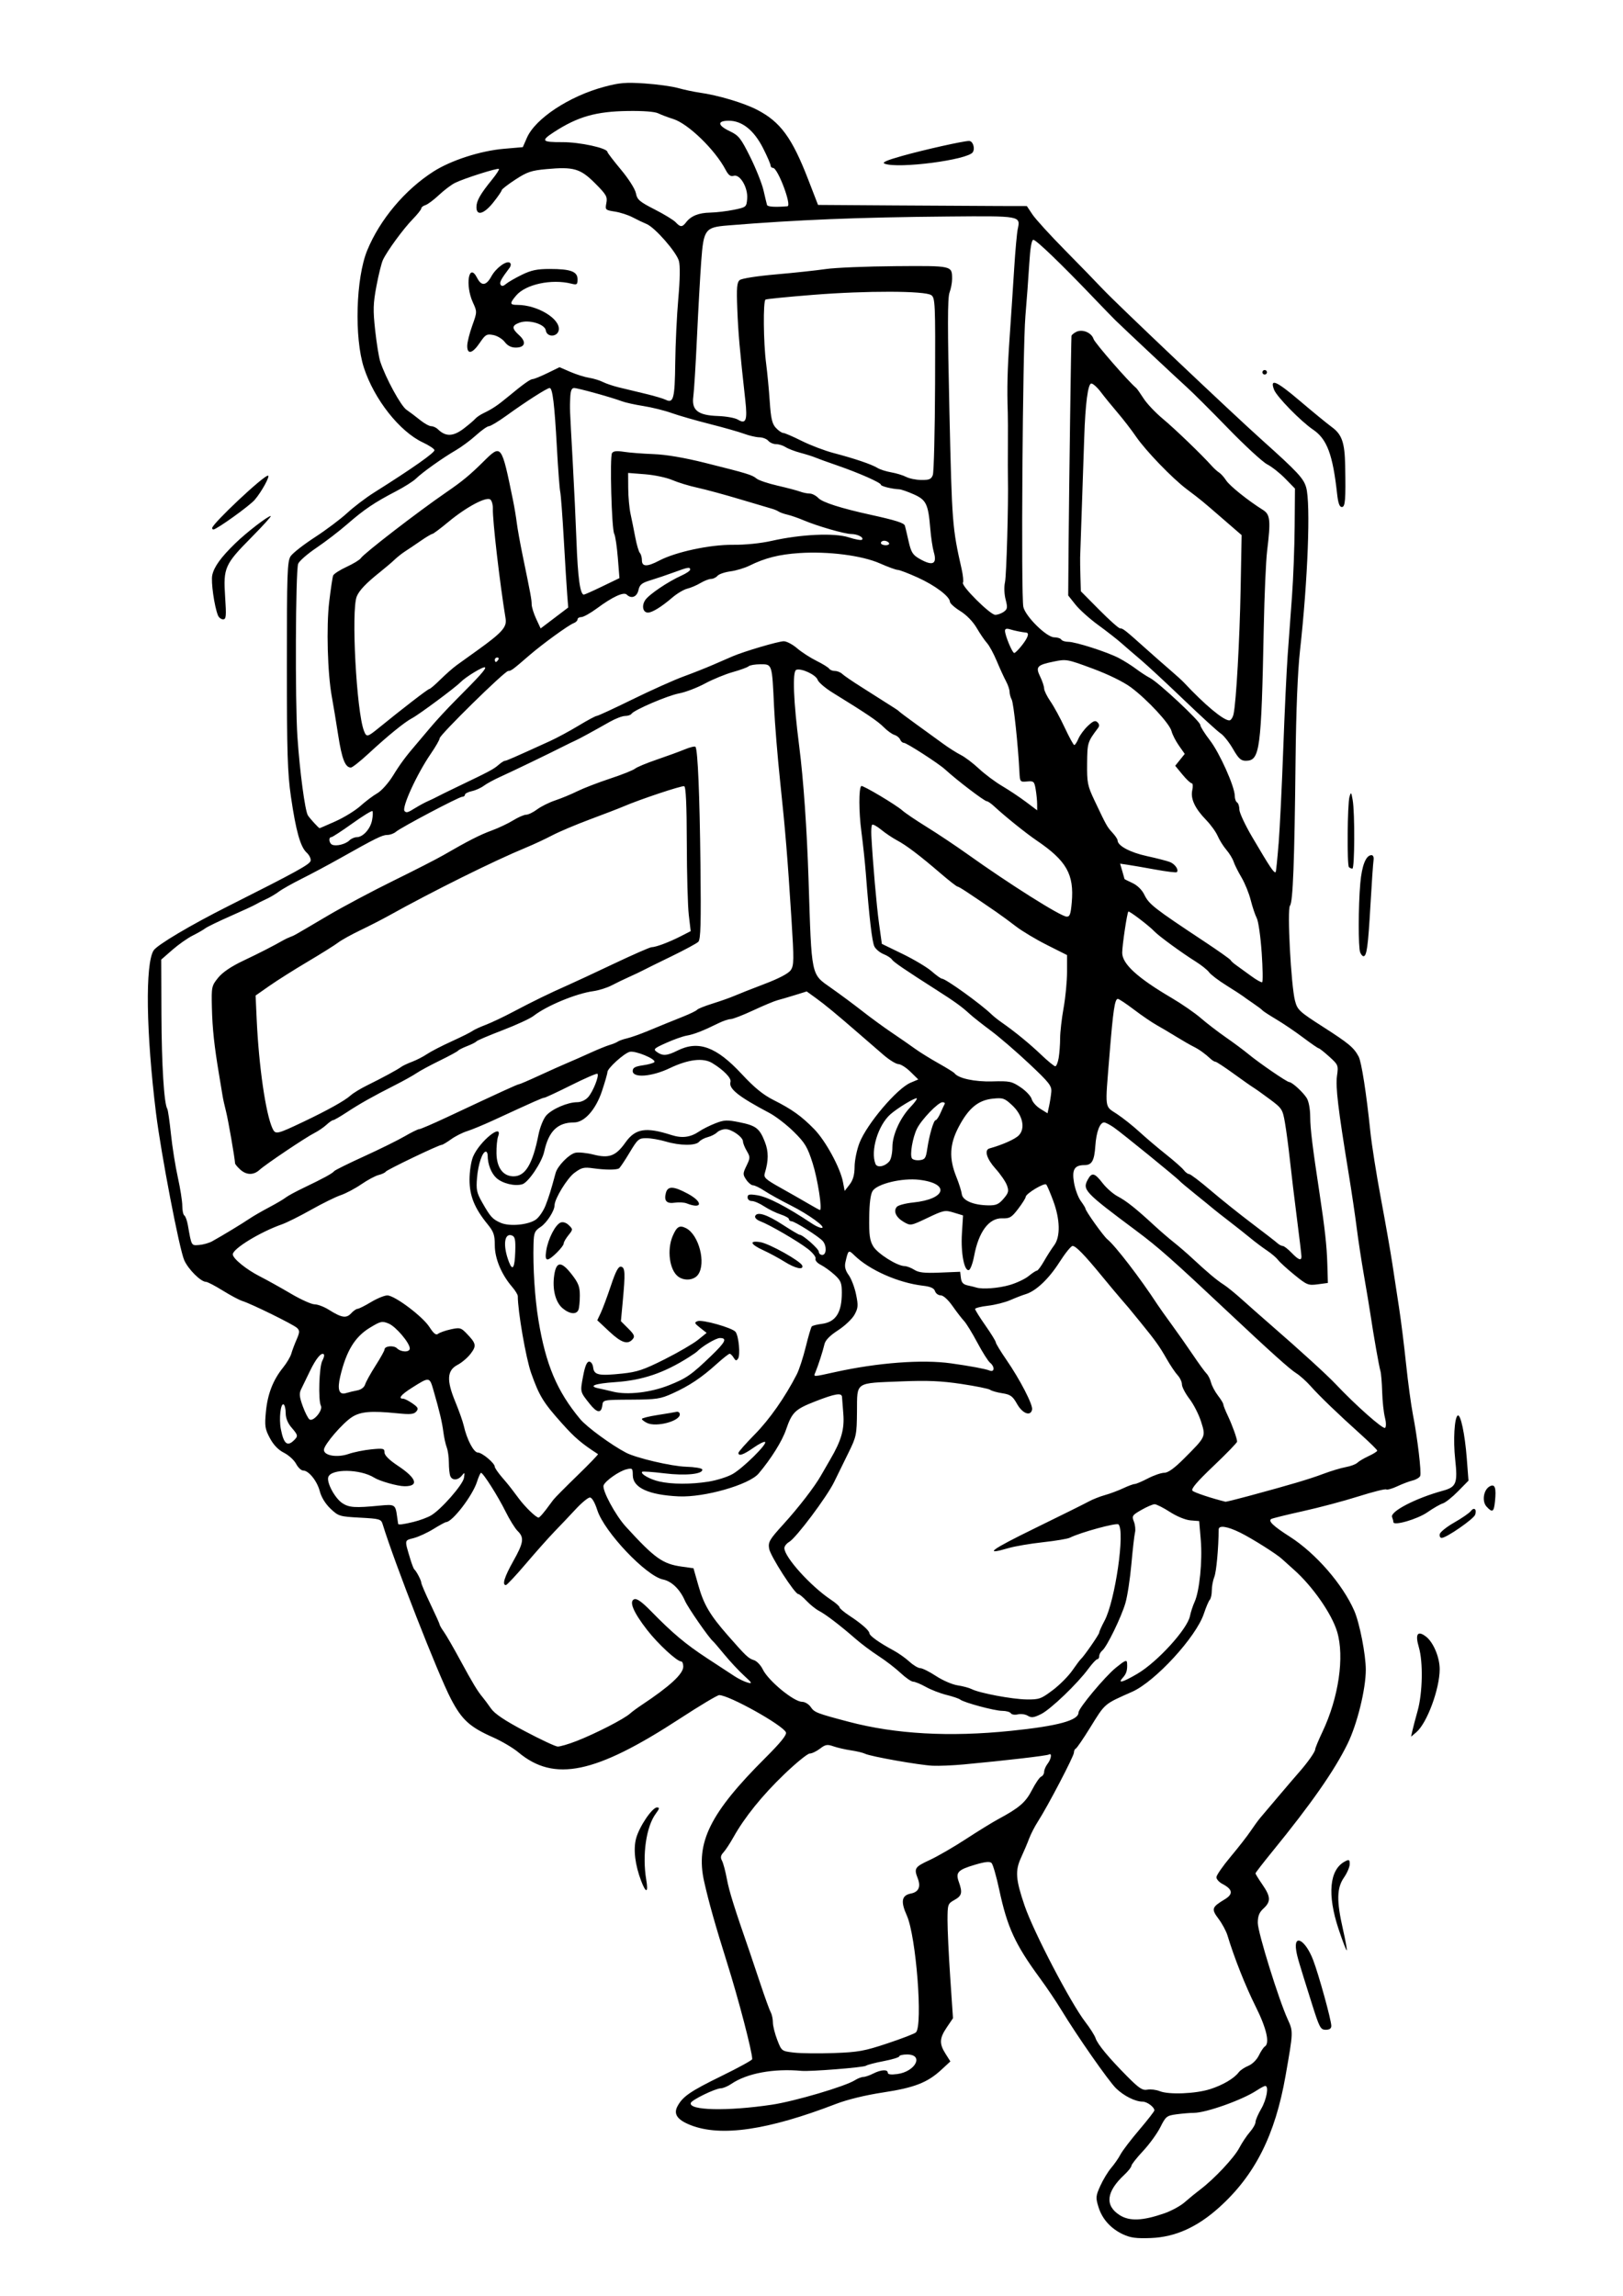 <?xml version="1.0" encoding="UTF-8" standalone="no"?>
<svg
   xmlns:dc="http://purl.org/dc/elements/1.1/"
   xmlns:cc="http://creativecommons.org/ns#"
   xmlns:rdf="http://www.w3.org/1999/02/22-rdf-syntax-ns#"
   xmlns:svg="http://www.w3.org/2000/svg"
   xmlns="http://www.w3.org/2000/svg"
   id="svg50"
   version="1.1"
   viewBox="0 0 210 297"
   height="297mm"
   width="210mm">
  <defs
     id="defs44" />
  <g
     id="layer1">
    <path
       id="path63"
       d="m 145.35,289.069 c -1.618,-0.752 -2.736,-1.988 -3.22,-3.561 -0.373,-1.21 -0.353,-1.428 0.246,-2.749 0.358,-0.789 0.987,-1.827 1.399,-2.306 0.412,-0.479 0.955,-1.264 1.207,-1.743 0.252,-0.479 1.342,-1.908 2.421,-3.175 1.079,-1.267 1.962,-2.402 1.962,-2.522 0,-0.427 -0.944,-1.131 -1.518,-1.131 -0.953,0 -2.433,-0.74 -3.441,-1.722 -0.967,-0.942 -5.064,-6.811 -7.113,-10.191 -0.63,-1.039 -1.857,-2.858 -2.727,-4.044 -3.216,-4.381 -4.232,-6.587 -5.272,-11.451 -0.37,-1.731 -0.818,-3.289 -0.996,-3.463 -0.233,-0.228 -0.826,-0.167 -2.12,0.216 -2.238,0.662 -2.555,0.994 -2.119,2.218 0.501,1.404 0.404,1.808 -0.565,2.346 -0.86,0.478 -0.89,0.567 -0.895,2.615 -0.004,1.166 0.155,4.497 0.351,7.401 l 0.357,5.281 -0.797,1.177 c -0.961,1.42 -0.996,2.115 -0.169,3.421 l 0.628,0.993 -1.164,1.075 c -1.805,1.668 -3.487,2.323 -7.557,2.941 -2.268,0.345 -4.601,0.913 -6.065,1.476 -8.843,3.405 -14.889,4.289 -18.815,2.752 -1.722,-0.674 -2.251,-1.425 -1.715,-2.433 0.68,-1.276 1.648,-1.941 5.737,-3.942 2.167,-1.06 3.94,-2.034 3.94,-2.164 0,-0.977 -1.764,-7.734 -3.269,-12.518 -1.502,-4.778 -2.354,-7.797 -2.952,-10.46 -1.132,-5.048 0.758,-8.86 7.949,-16.027 1.933,-1.927 2.76,-2.95 2.637,-3.263 -0.361,-0.918 -7.356,-4.825 -8.639,-4.825 -0.232,0 -2.507,1.36 -5.056,3.022 -10.98,7.161 -16.28,8.267 -20.937,4.372 -0.677,-0.566 -2.138,-1.431 -3.248,-1.922 -3.031,-1.341 -4.054,-2.272 -5.468,-4.979 -1.669,-3.193 -7.284,-17.552 -8.827,-22.576 -0.212,-0.691 -0.357,-0.734 -2.955,-0.875 -2.629,-0.143 -2.772,-0.187 -3.799,-1.16 -0.657,-0.622 -1.189,-1.484 -1.384,-2.241 -0.344,-1.334 -1.436,-2.697 -2.161,-2.697 -0.249,0 -0.659,-0.391 -0.912,-0.869 -0.253,-0.478 -0.959,-1.121 -1.569,-1.428 -0.732,-0.369 -1.351,-1.013 -1.82,-1.894 -0.632,-1.185 -0.689,-1.567 -0.514,-3.411 0.218,-2.296 0.918,-4.097 2.22,-5.715 0.472,-0.587 0.951,-1.393 1.064,-1.793 0.113,-0.4 0.421,-1.222 0.685,-1.828 0.414,-0.952 0.422,-1.157 0.057,-1.509 -0.457,-0.44 -5.92,-3.128 -7.078,-3.483 -0.39,-0.119 -1.527,-0.725 -2.527,-1.345 -1,-0.62 -1.976,-1.129 -2.168,-1.13 -0.672,-0.005 -2.274,-1.593 -2.817,-2.792 -0.63,-1.392 -3.002,-13.75 -3.658,-19.054 -1.283,-10.388 -1.413,-19.297 -0.307,-21.032 0.451,-0.707 4.786,-3.281 9.636,-5.721 8.831,-4.443 10.583,-5.407 10.679,-5.876 0.056,-0.271 -0.175,-0.745 -0.514,-1.053 -0.81,-0.738 -1.391,-2.802 -2.034,-7.232 -0.443,-3.054 -0.527,-5.762 -0.527,-17.01 0,-11.943 0.053,-13.456 0.491,-14.11 0.27,-0.403 1.675,-1.501 3.122,-2.44 1.447,-0.94 3.332,-2.354 4.188,-3.143 0.856,-0.789 2.412,-1.973 3.458,-2.632 4.998,-3.146 7.938,-5.215 7.837,-5.515 -0.061,-0.182 -0.733,-0.622 -1.495,-0.979 -3.011,-1.41 -6.299,-5.576 -7.632,-9.67 -1.262,-3.879 -1.044,-11.602 0.429,-15.185 1.634,-3.976 4.875,-7.833 8.567,-10.194 2.269,-1.451 6.074,-2.68 9.111,-2.943 l 2.452,-0.212 0.537,-1.225 c 1.087,-2.478 5.473,-5.369 9.979,-6.577 2.011,-0.539 2.793,-0.604 5.254,-0.439 1.59,0.107 3.532,0.374 4.315,0.593 0.783,0.219 2.025,0.484 2.761,0.589 2.465,0.35 5.762,1.336 7.503,2.243 2.992,1.558 4.49,3.606 6.568,8.975 l 1.282,3.314 9.941,0.067 c 5.468,0.037 11.547,0.07 13.51,0.075 l 3.568,0.007 0.726,1.088 c 0.4,0.598 2.274,2.657 4.166,4.574 1.892,1.918 4.116,4.206 4.942,5.085 1.783,1.896 16.604,15.942 20.643,19.563 4.557,4.086 5.332,4.918 5.663,6.085 0.595,2.098 0.224,11.917 -0.799,21.13 -0.299,2.69 -0.505,7.784 -0.572,14.092 -0.14,13.228 -0.339,18.434 -0.723,18.886 -0.387,0.456 0.138,10.353 0.652,12.304 0.312,1.184 0.542,1.397 3.632,3.378 3.336,2.138 3.987,2.682 4.604,3.849 0.368,0.695 1.002,4.761 1.507,9.669 0.173,1.678 0.792,5.601 1.376,8.716 0.584,3.116 1.249,6.907 1.477,8.425 0.228,1.518 0.617,4.068 0.865,5.666 0.247,1.598 0.656,4.867 0.907,7.264 0.252,2.397 0.649,5.339 0.882,6.537 0.601,3.083 1.127,7.509 0.948,7.965 -0.083,0.212 -0.521,0.477 -0.973,0.587 -0.452,0.111 -1.351,0.451 -1.997,0.756 -0.647,0.305 -1.29,0.486 -1.43,0.402 -0.14,-0.084 -1.761,0.324 -3.602,0.907 -1.841,0.584 -5.069,1.442 -7.172,1.907 -2.103,0.465 -3.949,0.922 -4.103,1.014 -0.428,0.259 0.265,0.917 2.412,2.291 3.345,2.14 6.823,6.136 8.329,9.569 0.693,1.58 1.497,5.683 1.497,7.641 0,2.509 -1.111,7.023 -2.354,9.567 -1.692,3.462 -4.709,7.783 -9.744,13.956 -1.196,1.467 -2.175,2.735 -2.175,2.818 0,0.083 0.401,0.733 0.892,1.443 1.086,1.573 1.117,2.207 0.149,3.096 -0.558,0.512 -0.743,0.979 -0.743,1.871 0,1.214 2.702,9.914 3.876,12.483 0.719,1.572 0.719,1.587 -0.284,7.293 -1.348,7.672 -3.952,12.843 -8.562,17.004 -2.86,2.581 -5.707,3.862 -8.857,3.985 -1.865,0.072 -2.636,-0.027 -3.568,-0.46 z m 5.263,-2.723 c 0.932,-0.322 2.136,-0.975 2.676,-1.453 0.54,-0.478 1.441,-1.214 2.002,-1.637 1.803,-1.358 4.385,-4.106 5.056,-5.383 0.359,-0.682 0.978,-1.61 1.376,-2.063 0.398,-0.453 0.725,-1.031 0.727,-1.286 0.002,-0.255 0.336,-1.032 0.743,-1.728 0.697,-1.192 1.006,-2.951 0.517,-2.947 -0.123,8.3e-4 -0.624,0.267 -1.115,0.59 -1.865,1.23 -6.549,2.894 -8.145,2.894 -0.463,0 -1.455,0.082 -2.205,0.183 -1.285,0.172 -1.406,0.268 -2.109,1.671 -0.41,0.818 -1.419,2.207 -2.242,3.086 -0.823,0.879 -1.499,1.737 -1.501,1.907 -0.003,0.17 -0.415,0.693 -0.917,1.162 -2.341,2.188 -2.548,3.972 -0.607,5.216 1.266,0.811 2.954,0.749 5.742,-0.213 z M 99.856,272.28 c 2.956,-0.441 9.51,-2.373 10.768,-3.175 0.362,-0.231 0.849,-0.419 1.081,-0.419 0.232,0 0.806,-0.195 1.274,-0.434 1.013,-0.516 1.892,-0.567 1.892,-0.109 0,0.217 0.414,0.275 1.219,0.169 2.385,-0.313 3.502,-2.532 1.274,-2.532 -0.553,0 -1.006,0.107 -1.006,0.237 0,0.13 -0.903,0.409 -2.007,0.619 -1.104,0.21 -2.141,0.481 -2.304,0.602 -0.294,0.218 -7.18,0.766 -8.326,0.662 -3.647,-0.331 -7.086,0.309 -9.115,1.698 -0.434,0.297 -1.036,0.548 -1.338,0.557 -0.732,0.022 -3.764,1.498 -3.886,1.891 -0.303,0.978 4.734,1.09 10.473,0.233 z m 56.705,-2.009 c 1.666,-0.534 3.122,-1.39 3.719,-2.187 0.198,-0.264 0.757,-0.641 1.243,-0.838 0.506,-0.205 1.086,-0.775 1.358,-1.335 0.261,-0.538 0.605,-1.056 0.764,-1.153 0.682,-0.412 0.244,-2.342 -1.18,-5.19 -1.314,-2.629 -2.776,-6.319 -3.641,-9.187 -0.169,-0.559 -0.691,-1.53 -1.161,-2.156 -0.955,-1.274 -0.885,-1.494 0.801,-2.512 1.138,-0.687 1.045,-1.296 -0.306,-2.003 -0.422,-0.22 -0.766,-0.607 -0.766,-0.86 2e-4,-0.253 0.822,-1.44 1.826,-2.638 1.004,-1.199 2.175,-2.7 2.601,-3.338 0.427,-0.637 1,-1.422 1.274,-1.743 0.274,-0.322 1.328,-1.565 2.341,-2.764 1.013,-1.198 2.194,-2.577 2.623,-3.064 1.135,-1.285 2.119,-2.681 2.119,-3.006 0,-0.155 0.423,-1.174 0.94,-2.264 2.089,-4.405 2.865,-9.685 1.9,-12.928 -0.696,-2.338 -3.203,-5.929 -5.639,-8.075 -0.64,-0.564 -1.309,-1.166 -1.487,-1.337 -0.641,-0.618 -3.924,-2.688 -5.442,-3.432 -1.675,-0.821 -2.759,-0.976 -2.763,-0.397 -0.021,2.436 -0.299,5.469 -0.56,6.12 -0.181,0.45 -0.329,1.241 -0.329,1.758 0,0.517 -0.117,1.064 -0.261,1.216 -0.143,0.152 -0.489,0.962 -0.767,1.801 -1.001,3.014 -6.293,8.775 -9.278,10.1 -3.682,1.634 -3.456,1.441 -5.441,4.646 -0.891,1.438 -1.726,2.659 -1.857,2.712 -0.13,0.053 -0.237,0.285 -0.237,0.515 0,0.454 -3.399,6.957 -4.64,8.878 -0.419,0.649 -0.939,1.656 -1.155,2.237 -0.216,0.581 -0.688,1.698 -1.05,2.481 -0.777,1.686 -0.692,2.823 0.467,6.21 1.162,3.395 5.95,12.567 7.848,15.034 0.618,0.803 1.216,1.747 1.331,2.1 0.256,0.788 1.705,2.536 4.115,4.964 1.515,1.526 1.956,1.816 2.585,1.696 0.417,-0.08 1.135,0.007 1.596,0.193 1.182,0.477 4.644,0.341 6.507,-0.256 z m -41.731,-5.928 c 1.858,-0.618 3.514,-1.257 3.68,-1.42 0.921,-0.9 0.024,-12.454 -1.174,-15.115 -0.823,-1.828 -0.678,-2.614 0.524,-2.849 1.007,-0.197 1.311,-0.873 0.885,-1.968 -0.502,-1.291 -0.383,-1.475 1.54,-2.363 1.015,-0.469 3.122,-1.687 4.683,-2.707 1.561,-1.02 3.441,-2.178 4.176,-2.574 2.748,-1.477 3.557,-2.174 4.383,-3.778 0.452,-0.877 0.988,-1.659 1.193,-1.737 0.204,-0.078 0.376,-0.357 0.381,-0.619 0.005,-0.263 0.206,-0.731 0.446,-1.041 0.48,-0.62 0.596,-1.455 0.167,-1.196 -0.258,0.156 -5.61,0.778 -11.029,1.283 -1.39,0.129 -3.197,0.205 -4.014,0.167 -1.725,-0.079 -8.034,-1.198 -8.739,-1.55 -0.263,-0.132 -1.081,-0.328 -1.817,-0.436 -0.736,-0.108 -1.758,-0.343 -2.271,-0.522 -0.807,-0.282 -1.043,-0.241 -1.75,0.302 -0.449,0.345 -1.044,0.628 -1.321,0.628 -0.277,0 -1.765,1.209 -3.305,2.688 -2.842,2.727 -5.128,5.56 -6.571,8.143 -0.438,0.784 -1.017,1.665 -1.287,1.956 -0.364,0.393 -0.414,0.67 -0.195,1.07 0.163,0.297 0.451,1.373 0.639,2.392 0.29,1.565 0.962,3.712 2.962,9.465 0.167,0.479 0.782,2.31 1.367,4.068 0.585,1.758 1.19,3.423 1.343,3.701 0.153,0.277 0.279,0.866 0.279,1.307 1.4e-4,0.442 0.254,1.457 0.563,2.256 0.561,1.448 0.568,1.453 2.156,1.642 0.876,0.104 3.198,0.132 5.161,0.061 3.169,-0.114 3.946,-0.254 6.946,-1.253 z M 74.581,225.238 c 2.513,-0.983 6.187,-2.87 6.956,-3.574 0.234,-0.214 0.905,-0.708 1.492,-1.098 3.646,-2.422 5.379,-4.021 5.379,-4.964 0,-0.367 -0.119,-0.667 -0.265,-0.667 -0.554,0 -2.995,-2.254 -4.406,-4.068 -1.787,-2.298 -2.381,-3.716 -1.667,-3.983 0.332,-0.125 0.997,0.35 2.159,1.539 2.778,2.845 4.492,4.284 7.259,6.095 1.449,0.949 3.054,2 3.568,2.336 0.514,0.336 1.269,0.702 1.678,0.812 0.645,0.174 0.584,0.055 -0.464,-0.902 -0.664,-0.606 -1.8,-1.822 -2.523,-2.701 -0.724,-0.879 -1.396,-1.663 -1.494,-1.743 -0.52,-0.423 -3.245,-4.356 -3.625,-5.23 -0.644,-1.484 -1.717,-2.526 -2.837,-2.757 -2.191,-0.451 -7.6,-6.155 -8.506,-8.971 -0.322,-1 -0.695,-1.638 -0.958,-1.638 -0.237,0 -1.061,0.679 -1.831,1.508 -0.77,0.83 -2.002,2.129 -2.738,2.888 -0.736,0.759 -2.401,2.63 -3.7,4.157 -1.299,1.528 -2.47,2.778 -2.602,2.778 -0.515,0 -0.189,-1.057 0.95,-3.085 1.351,-2.405 1.446,-3.056 0.572,-3.91 -0.339,-0.332 -1.048,-1.476 -1.575,-2.542 -0.965,-1.953 -2.882,-4.975 -3.162,-4.985 -0.083,-0.004 -0.319,0.522 -0.525,1.166 -0.574,1.796 -3.164,5.173 -3.998,5.211 -0.117,0.005 -0.851,0.405 -1.631,0.888 -0.78,0.483 -1.929,1.013 -2.553,1.177 -1.234,0.325 -1.209,0.167 -0.438,2.738 0.192,0.639 0.421,1.228 0.51,1.307 0.291,0.262 0.905,1.439 0.905,1.734 0,0.159 0.535,1.405 1.189,2.77 0.654,1.364 1.189,2.556 1.189,2.648 0,0.092 0.247,0.515 0.549,0.939 0.302,0.424 1.255,2.075 2.118,3.67 1.599,2.954 2.248,4.025 2.905,4.801 0.203,0.24 0.68,0.882 1.06,1.426 0.492,0.705 1.754,1.553 4.388,2.947 2.033,1.076 3.942,1.971 4.241,1.988 0.299,0.017 1.392,-0.301 2.429,-0.706 z m 56.199,-1.323 c 6.125,-0.632 8.772,-1.351 8.772,-2.384 0,-0.543 3.388,-4.605 4.813,-5.771 1.182,-0.967 1.437,-1.077 1.466,-0.635 0.061,0.925 -0.074,1.391 -0.554,1.916 -0.73,0.798 -0.007,0.6 1.895,-0.517 2.574,-1.513 6.445,-5.757 6.794,-7.449 0.11,-0.532 0.38,-1.36 0.601,-1.839 0.635,-1.381 1.028,-5.298 0.803,-7.99 l -0.207,-2.47 -1.117,-0.09 c -0.65,-0.052 -1.766,-0.508 -2.669,-1.09 -0.854,-0.55 -1.745,-0.999 -1.98,-0.999 -0.235,0 -1.003,0.33 -1.707,0.733 -1.194,0.684 -1.26,0.785 -0.976,1.514 0.167,0.43 0.232,1.062 0.144,1.405 -0.088,0.343 -0.298,2.179 -0.467,4.079 -0.169,1.9 -0.517,4.174 -0.774,5.053 -0.537,1.838 -2.399,5.66 -2.99,6.139 -0.22,0.178 -0.4,0.504 -0.4,0.725 0,0.22 -0.111,0.4 -0.247,0.4 -0.136,0 -0.656,0.556 -1.155,1.235 -1.43,1.944 -4.879,5.247 -6.127,5.868 -0.93,0.463 -1.241,0.501 -1.713,0.213 -0.317,-0.194 -0.895,-0.274 -1.284,-0.179 -0.389,0.095 -0.797,0.032 -0.906,-0.141 -0.109,-0.173 -0.611,-0.314 -1.115,-0.314 -0.98,0 -4.943,-1.064 -5.445,-1.462 -0.166,-0.131 -0.961,-0.401 -1.767,-0.599 -0.806,-0.198 -2.009,-0.664 -2.672,-1.035 -0.664,-0.371 -1.402,-0.676 -1.641,-0.678 -0.239,-0.002 -0.975,-0.51 -1.635,-1.13 -0.66,-0.619 -1.937,-1.601 -2.836,-2.182 -0.899,-0.58 -2.238,-1.581 -2.973,-2.223 -1.973,-1.723 -3.863,-3.168 -4.733,-3.62 -0.422,-0.219 -1.147,-0.8 -1.611,-1.29 -0.464,-0.49 -0.949,-0.891 -1.079,-0.891 -0.454,0 -3.612,-4.915 -3.77,-5.867 -0.143,-0.865 0.039,-1.179 1.824,-3.14 1.984,-2.18 4.082,-4.901 4.895,-6.348 0.238,-0.424 0.778,-1.358 1.2,-2.078 1.419,-2.42 1.84,-3.892 1.68,-5.873 -0.081,-1.005 -0.157,-1.99 -0.169,-2.19 -0.033,-0.575 -0.885,-0.435 -3.441,0.562 -2.642,1.031 -3.029,1.406 -3.811,3.688 -0.505,1.474 -1.923,3.741 -3.537,5.654 -1.227,1.454 -7.029,3.112 -10.344,2.956 -3.881,-0.183 -5.922,-1.119 -5.938,-2.723 -0.008,-0.918 -0.058,-0.964 -0.827,-0.776 -0.936,0.228 -2.718,1.476 -2.949,2.066 -0.235,0.599 1.523,3.872 2.876,5.352 3.738,4.091 4.757,4.819 7.228,5.166 l 1.523,0.214 0.64,2.25 c 0.698,2.457 1.499,3.812 3.811,6.446 2.351,2.68 2.659,2.971 3.369,3.189 0.365,0.112 0.881,0.65 1.146,1.196 0.719,1.48 4.011,4.192 5.097,4.198 0.364,0.002 0.868,0.31 1.119,0.685 0.458,0.683 0.773,0.805 4.909,1.898 6.044,1.597 13.048,1.989 20.963,1.172 z m 5.422,-5.256 c 0.886,-0.668 2.027,-1.812 2.535,-2.542 0.508,-0.73 1.004,-1.393 1.101,-1.473 0.377,-0.309 2.39,-3.21 2.39,-3.444 0,-0.136 0.309,-0.822 0.686,-1.525 1.37,-2.553 2.683,-11.613 1.807,-12.469 -0.25,-0.245 -4.954,1.043 -6.293,1.722 -0.282,0.143 -1.85,0.406 -3.486,0.585 -1.635,0.179 -3.63,0.518 -4.433,0.754 -3.33,0.98 -2.368,0.253 3.378,-2.555 3.345,-1.634 6.489,-3.196 6.988,-3.47 0.498,-0.274 1.441,-0.647 2.095,-0.829 0.654,-0.182 1.716,-0.578 2.36,-0.882 0.644,-0.303 1.314,-0.551 1.489,-0.551 0.175,0 0.947,-0.327 1.715,-0.726 0.768,-0.4 1.719,-0.726 2.113,-0.726 0.488,0 1.3,-0.584 2.546,-1.831 2.859,-2.862 2.835,-2.811 2.217,-4.778 -0.289,-0.92 -0.965,-2.247 -1.502,-2.949 -0.537,-0.702 -0.977,-1.544 -0.977,-1.87 0,-0.326 -0.251,-0.863 -0.557,-1.193 -0.306,-0.33 -0.942,-1.274 -1.412,-2.098 -0.95,-1.664 -1.435,-2.342 -3.37,-4.719 -1.643,-2.018 -1.643,-2.018 -2.57,-3.08 -0.419,-0.479 -1.512,-1.787 -2.43,-2.905 -2.284,-2.784 -3.39,-3.922 -3.813,-3.922 -0.196,0 -0.964,0.952 -1.706,2.115 -1.375,2.155 -3.039,3.728 -4.366,4.125 -0.406,0.122 -1.294,0.464 -1.973,0.762 -0.679,0.297 -1.983,0.627 -2.899,0.732 -0.916,0.105 -1.665,0.296 -1.665,0.423 0,0.128 0.602,1.092 1.338,2.142 0.736,1.05 1.338,2.029 1.338,2.175 0,0.146 0.615,1.158 1.367,2.249 1.764,2.56 3.451,5.823 3.329,6.44 -0.182,0.922 -1.237,0.533 -1.941,-0.715 -0.58,-1.027 -0.854,-1.226 -1.924,-1.393 -0.686,-0.107 -1.388,-0.307 -1.56,-0.443 -0.172,-0.136 -1.842,-0.477 -3.713,-0.757 -2.632,-0.394 -4.381,-0.469 -7.74,-0.335 -6.107,0.245 -5.747,0.004 -5.78,3.872 -0.026,3.037 -0.078,3.289 -1.097,5.352 -0.588,1.191 -1.422,2.892 -1.853,3.781 -0.929,1.916 -4.917,7.235 -5.815,7.757 -0.346,0.201 -0.629,0.563 -0.629,0.805 0,1.169 3.421,4.955 6.063,6.709 0.59,0.392 1.073,0.821 1.073,0.953 0,0.132 0.569,0.616 1.264,1.074 1.602,1.057 2.587,1.924 2.608,2.296 0.018,0.321 1.302,1.233 3.091,2.195 0.641,0.345 1.577,1.004 2.081,1.466 0.504,0.462 1.137,0.84 1.407,0.841 0.27,8.3e-4 1.188,0.46 2.039,1.02 0.852,0.56 2.103,1.101 2.78,1.202 0.677,0.101 1.499,0.321 1.826,0.488 1.002,0.514 5.252,1.313 7.109,1.336 1.623,0.021 1.88,-0.07 3.368,-1.192 z M 53.56,196.87 c 0.767,-0.188 1.766,-0.561 2.219,-0.828 1.308,-0.773 4.107,-3.967 4.252,-4.852 0.119,-0.728 0.093,-0.757 -0.274,-0.298 -0.506,0.633 -1.259,0.658 -1.498,0.049 -0.099,-0.253 -0.18,-1.029 -0.18,-1.724 0,-0.696 -0.122,-1.58 -0.272,-1.964 -0.15,-0.385 -0.346,-1.276 -0.437,-1.98 -0.169,-1.314 -0.506,-2.732 -1.29,-5.439 -0.504,-1.74 -0.509,-1.741 -2.804,-0.288 -1.388,0.879 -1.801,1.396 -1.116,1.396 0.179,0 0.72,0.274 1.202,0.609 0.734,0.51 0.815,0.681 0.501,1.051 -0.305,0.359 -0.769,0.402 -2.465,0.23 -3.387,-0.343 -4.751,-0.227 -5.874,0.502 -1.205,0.782 -3.549,3.505 -3.608,4.191 -0.066,0.774 1.687,1.088 3.18,0.569 0.681,-0.237 2.008,-0.506 2.948,-0.598 1.561,-0.153 1.71,-0.118 1.71,0.405 0,0.374 0.608,0.976 1.747,1.732 2.42,1.606 2.75,2.644 0.837,2.635 -0.886,-0.004 -3.201,-0.656 -3.907,-1.101 -1.81,-1.141 -5.594,-1.191 -5.955,-0.079 -0.233,0.717 0.876,2.76 1.837,3.383 0.866,0.562 1.656,0.613 4.781,0.308 2.017,-0.197 2.075,-0.16 2.291,1.449 0.062,0.462 0.122,0.872 0.133,0.912 0.042,0.148 0.687,0.063 2.045,-0.269 z m 17.011,-1.474 c 0.391,-0.519 0.851,-1.136 1.022,-1.37 0.171,-0.234 1.567,-1.644 3.102,-3.132 1.535,-1.488 2.739,-2.74 2.676,-2.781 -2.143,-1.391 -2.981,-2.105 -4.631,-3.945 -2.443,-2.723 -2.967,-3.579 -4.017,-6.548 -0.671,-1.899 -1.726,-7.977 -1.726,-9.948 0,-0.188 -0.331,-0.727 -0.735,-1.196 -1.379,-1.601 -2.239,-3.663 -2.239,-5.368 0,-1.34 -0.144,-1.765 -0.922,-2.718 -1.696,-2.077 -2.349,-3.684 -2.349,-5.778 0,-1.064 0.204,-2.385 0.461,-2.988 0.85,-1.993 3.911,-4.458 3.236,-2.606 -0.131,0.36 -0.225,1.352 -0.209,2.206 0.035,1.846 0.863,2.951 2.213,2.951 1.521,0 2.466,-1.576 3.22,-5.375 0.193,-0.969 0.637,-2.073 1,-2.486 0.75,-0.851 2.783,-1.727 4.007,-1.727 0.493,0 1.074,-0.267 1.42,-0.654 0.627,-0.7 1.456,-2.779 1.205,-3.024 -0.083,-0.081 -1.612,0.582 -3.397,1.474 -1.785,0.892 -3.349,1.622 -3.476,1.622 -0.22,0 -1.217,0.442 -6.56,2.906 -1.308,0.604 -2.859,1.246 -3.446,1.427 -0.587,0.181 -1.516,0.653 -2.065,1.049 -0.549,0.396 -1.095,0.719 -1.214,0.719 -0.371,0 -7.079,3.215 -7.241,3.471 -0.084,0.133 -0.497,0.326 -0.917,0.429 -0.42,0.103 -1.424,0.641 -2.231,1.195 -0.807,0.554 -2.008,1.19 -2.668,1.412 -0.66,0.222 -2.385,1.072 -3.834,1.889 -1.448,0.817 -3.15,1.666 -3.782,1.888 -2.806,0.984 -6.353,3.15 -6.353,3.88 0,0.534 1.731,1.946 3.471,2.834 0.941,0.479 2.762,1.493 4.048,2.252 1.286,0.759 2.665,1.38 3.065,1.38 0.4,0 1.227,0.314 1.837,0.698 1.662,1.046 2.263,1.144 2.889,0.468 0.298,-0.322 0.674,-0.585 0.835,-0.585 0.161,0 0.945,-0.392 1.742,-0.872 0.797,-0.479 1.749,-0.867 2.114,-0.862 0.964,0.015 4.549,2.706 5.439,4.084 0.56,0.866 0.859,1.1 1.127,0.882 0.201,-0.163 0.936,-0.422 1.632,-0.575 1.167,-0.256 1.325,-0.217 2.014,0.493 1.284,1.325 1.348,1.619 0.575,2.643 -0.389,0.515 -1.153,1.169 -1.698,1.453 -1.375,0.718 -1.455,1.982 -0.301,4.775 0.482,1.167 0.976,2.562 1.097,3.101 0.403,1.792 1.288,3.473 1.828,3.473 0.545,0 2.183,1.374 2.183,1.832 0,0.149 0.406,0.745 0.902,1.326 0.98,1.146 0.946,1.103 2.217,2.799 0.841,1.122 2.205,2.438 2.549,2.459 0.092,0.006 0.487,-0.414 0.879,-0.934 z m 90.968,-1.856 c 5.397,-1.457 7.902,-2.2 9.679,-2.871 0.981,-0.37 2.292,-0.765 2.914,-0.877 0.621,-0.112 1.294,-0.364 1.494,-0.56 0.2,-0.196 0.863,-0.587 1.472,-0.87 0.609,-0.282 1.106,-0.597 1.104,-0.698 -0.003,-0.102 -0.948,-1.035 -2.102,-2.073 -3.03,-2.727 -5.325,-4.936 -6.516,-6.271 -0.572,-0.641 -1.415,-1.396 -1.873,-1.677 -0.79,-0.485 -3.375,-2.805 -8.683,-7.795 -7.379,-6.936 -9.116,-8.474 -12.043,-10.657 -6.698,-4.995 -6.959,-5.273 -6.223,-6.616 0.517,-0.943 0.873,-0.852 1.912,0.492 0.491,0.635 1.371,1.404 1.956,1.71 1.105,0.578 2.382,1.595 4.709,3.746 0.75,0.694 1.887,1.675 2.525,2.179 0.639,0.505 1.723,1.44 2.409,2.08 1.946,1.812 3.2,2.865 4.05,3.399 0.43,0.27 1.5,1.139 2.379,1.931 0.879,0.792 2.534,2.253 3.679,3.247 3.776,3.278 7.326,6.515 8.429,7.684 2.584,2.741 6.159,5.907 6.405,5.673 0.154,-0.146 0.143,-0.716 -0.024,-1.361 -0.159,-0.61 -0.317,-2.09 -0.352,-3.287 -0.035,-1.197 -0.137,-2.416 -0.226,-2.708 -0.177,-0.579 -0.876,-4.543 -1.29,-7.314 -0.143,-0.959 -0.524,-3.247 -0.846,-5.085 -0.322,-1.838 -0.741,-4.583 -0.931,-6.102 -0.189,-1.518 -0.665,-4.721 -1.057,-7.118 -1.362,-8.331 -1.696,-11.138 -1.496,-12.56 0.192,-1.363 0.163,-1.435 -0.998,-2.484 -0.657,-0.594 -1.272,-1.081 -1.366,-1.081 -0.094,0 -1.003,-0.627 -2.02,-1.392 -1.017,-0.766 -2.586,-1.829 -3.485,-2.362 -0.899,-0.534 -1.702,-1.057 -1.784,-1.164 -0.082,-0.107 -0.617,-0.511 -1.189,-0.898 -0.572,-0.387 -1.175,-0.811 -1.338,-0.941 -0.164,-0.13 -1.125,-0.752 -2.136,-1.383 -1.011,-0.631 -2.015,-1.393 -2.23,-1.693 -0.216,-0.3 -0.994,-0.924 -1.73,-1.385 -1.812,-1.135 -4.805,-3.321 -5.352,-3.908 -0.66,-0.708 -3.273,-2.696 -3.37,-2.564 -0.176,0.238 -0.793,4.381 -0.793,5.328 0,1.444 1.97,3.244 6.393,5.844 1.308,0.769 3.001,1.938 3.762,2.597 0.76,0.66 2.217,1.779 3.237,2.488 1.02,0.709 2.338,1.689 2.929,2.177 1.42,1.173 4.981,3.613 5.291,3.625 0.373,0.014 1.751,1.268 2.254,2.052 0.266,0.415 0.453,1.407 0.459,2.442 0.009,1.556 0.284,3.804 1.227,10.024 0.673,4.442 0.919,6.684 0.988,9.002 l 0.073,2.465 -1.307,0.175 c -1.233,0.165 -1.403,0.097 -3.026,-1.223 -0.945,-0.769 -1.896,-1.635 -2.113,-1.926 -0.217,-0.29 -0.862,-0.841 -1.435,-1.223 -0.572,-0.382 -1.525,-1.096 -2.116,-1.586 -0.592,-0.49 -1.841,-1.479 -2.777,-2.198 -0.936,-0.719 -1.857,-1.443 -2.047,-1.608 -0.19,-0.166 -1.215,-1.001 -2.278,-1.857 -1.063,-0.856 -2,-1.641 -2.081,-1.745 -0.268,-0.34 -7.559,-6.27 -8.52,-6.929 -0.516,-0.354 -1.08,-0.644 -1.253,-0.644 -0.552,0 -1.012,1.224 -1.135,3.021 -0.133,1.939 -0.449,2.499 -1.411,2.499 -1.292,0 -1.636,0.574 -1.353,2.256 0.142,0.841 0.533,1.907 0.869,2.369 0.337,0.462 0.612,0.908 0.612,0.992 0,0.303 2.327,3.567 2.839,3.981 1.031,0.835 4.264,5.045 6.462,8.415 0.261,0.4 1.096,1.576 1.856,2.615 0.76,1.039 2,2.804 2.754,3.922 0.754,1.119 1.545,2.206 1.758,2.417 0.213,0.211 0.475,0.734 0.583,1.162 0.108,0.428 0.51,1.183 0.892,1.678 0.383,0.494 0.696,1.009 0.696,1.143 0,0.134 0.253,0.776 0.561,1.425 0.597,1.256 1.223,2.996 1.223,3.4 0,0.134 -1.37,1.547 -3.045,3.141 -2.17,2.065 -2.953,2.987 -2.726,3.21 0.245,0.239 2.446,0.973 4.269,1.422 0.073,0.018 1.412,-0.312 2.973,-0.734 z m -69.862,-1.867 c 1.063,-0.168 2.468,-0.612 3.122,-0.987 1.346,-0.771 4.482,-3.864 4.199,-4.141 -0.102,-0.1 -0.776,0.233 -1.497,0.739 -1.309,0.918 -1.958,1.142 -1.958,0.673 0,-0.136 0.952,-1.215 2.116,-2.397 1.912,-1.942 3.909,-4.792 5.429,-7.748 0.307,-0.596 0.83,-2.196 1.164,-3.554 0.333,-1.358 0.684,-2.556 0.78,-2.66 0.096,-0.105 0.67,-0.253 1.276,-0.33 1.826,-0.23 2.615,-1.446 2.615,-4.031 0,-1.268 -0.125,-1.577 -0.944,-2.324 -0.519,-0.474 -1.318,-1.05 -1.774,-1.281 -0.465,-0.235 -0.765,-0.585 -0.682,-0.796 0.082,-0.208 -0.358,-0.772 -0.977,-1.255 -1.272,-0.992 -4.974,-3.145 -6.176,-3.592 -0.438,-0.163 -0.737,-0.458 -0.664,-0.657 0.229,-0.631 1.49,-0.241 3.556,1.099 1.102,0.715 2.086,1.3 2.187,1.3 0.427,0 2.499,1.827 2.499,2.204 0,0.226 0.201,0.411 0.446,0.411 0.548,0 0.596,-1.163 0.074,-1.784 -0.479,-0.57 -3.644,-2.574 -4.065,-2.574 -0.177,0 -0.321,-0.121 -0.321,-0.268 0,-0.147 -0.487,-0.425 -1.081,-0.617 -0.595,-0.192 -1.55,-0.66 -2.123,-1.039 -0.573,-0.38 -1.291,-0.691 -1.595,-0.691 -0.313,0 -0.553,-0.206 -0.553,-0.473 0,-0.391 0.211,-0.44 1.227,-0.281 1.38,0.216 3.78,1.457 7.161,3.705 0.443,0.295 0.978,0.53 1.189,0.524 0.694,-0.021 -1.653,-1.73 -4,-2.912 -1.266,-0.638 -2.79,-1.483 -3.387,-1.878 -0.596,-0.395 -1.263,-0.719 -1.482,-0.719 -0.219,0 -0.617,-0.327 -0.885,-0.726 -0.453,-0.676 -0.45,-0.801 0.037,-1.805 0.489,-1.007 0.491,-1.134 0.034,-1.912 -0.269,-0.459 -0.49,-1.01 -0.49,-1.225 0,-0.566 -1.451,-1.596 -2.249,-1.596 -0.375,0 -0.876,0.19 -1.113,0.421 -0.237,0.232 -0.777,0.506 -1.198,0.61 -0.422,0.103 -0.923,0.371 -1.113,0.595 -0.453,0.533 -2.469,0.522 -4.314,-0.025 -0.803,-0.238 -1.934,-0.434 -2.513,-0.436 -0.983,-0.004 -1.128,0.122 -2.184,1.885 -0.622,1.039 -1.233,1.95 -1.359,2.026 -0.347,0.21 -1.789,0.204 -3.331,-0.012 -1.217,-0.171 -1.514,-0.099 -2.445,0.595 -0.934,0.696 -2.562,3.359 -2.562,4.191 0,0.711 -1.015,2.283 -1.81,2.804 -0.766,0.501 -0.869,0.747 -0.91,2.164 -0.089,3.068 0.165,7.038 0.632,9.879 0.947,5.76 2.399,9.203 5.404,12.813 0.849,1.02 4.03,3.35 5.931,4.344 1.326,0.693 5.9,1.764 7.763,1.817 1.114,0.032 2.057,0.188 2.097,0.348 0.152,0.606 -2.161,0.843 -4.916,0.504 -1.494,-0.184 -2.78,-0.274 -2.857,-0.198 -0.263,0.257 1.005,0.98 2.196,1.251 1.65,0.375 4.106,0.384 6.393,0.023 z m -7.954,-7.59 c -0.368,-0.179 -0.669,-0.412 -0.669,-0.519 0,-0.107 0.903,-0.334 2.007,-0.505 1.104,-0.171 2.208,-0.357 2.453,-0.415 0.245,-0.057 0.446,0.09 0.446,0.328 0,0.886 -3.053,1.687 -4.237,1.112 z m -7.423,-2.475 c -1.259,-1.582 -1.241,-1.506 -0.854,-3.572 0.243,-1.297 0.488,-1.889 0.784,-1.889 0.245,0 0.47,0.332 0.522,0.768 0.115,0.969 0.723,1.096 3.747,0.779 1.95,-0.204 2.799,-0.489 5.496,-1.847 1.754,-0.883 3.695,-2.013 4.313,-2.511 l 1.123,-0.905 -0.843,-0.662 c -0.737,-0.578 -0.778,-0.687 -0.327,-0.859 0.612,-0.234 4.478,0.857 4.907,1.384 0.413,0.509 0.65,2.989 0.33,3.463 -0.212,0.314 -0.323,0.291 -0.57,-0.118 -0.169,-0.28 -0.403,-0.508 -0.521,-0.508 -0.118,0 -0.881,0.601 -1.695,1.337 -1.945,1.756 -3.533,2.816 -5.675,3.786 -1.596,0.723 -2.077,0.796 -5.382,0.814 -3.612,0.019 -3.63,0.023 -3.717,0.724 -0.135,1.086 -0.676,1.025 -1.638,-0.183 z M 86.545,179.209 c 2.286,-0.909 2.937,-1.363 5.505,-3.84 1.828,-1.763 2.074,-2.273 1.095,-2.273 -0.498,0 -2.286,1.059 -2.954,1.748 -0.082,0.085 -0.55,0.409 -1.041,0.721 -3.219,2.047 -5.998,2.992 -9.504,3.233 -2.706,0.186 -3.608,0.524 -2.167,0.813 0.368,0.074 1.204,0.266 1.858,0.427 1.846,0.454 4.851,0.108 7.207,-0.829 z m -7.726,-6.972 -1.537,-1.44 0.452,-0.957 c 0.249,-0.526 0.837,-2.106 1.307,-3.51 0.636,-1.9 0.974,-2.53 1.319,-2.463 0.529,0.103 0.561,0.798 0.209,4.58 l -0.23,2.47 0.947,0.945 c 0.784,0.782 0.884,1.02 0.578,1.38 -0.639,0.752 -1.459,0.482 -3.046,-1.005 z m -6.022,-2.991 c -0.927,-0.781 -1.354,-2.467 -1.086,-4.282 0.267,-1.803 0.908,-1.838 2.248,-0.124 0.88,1.127 1.067,1.608 1.067,2.753 0,0.763 -0.081,1.594 -0.18,1.847 -0.256,0.653 -1.143,0.569 -2.049,-0.194 z m 14.953,-4.101 c -1.123,-0.834 -1.478,-3.45 -0.711,-5.243 0.528,-1.234 0.891,-1.446 1.734,-1.014 1.661,0.852 2.61,4.53 1.55,6.008 -0.521,0.727 -1.767,0.848 -2.573,0.25 z m 13.758,-1.924 c -0.727,-0.456 -1.964,-1.124 -2.75,-1.484 -1.685,-0.771 -1.87,-1.282 -0.379,-1.045 1.164,0.185 5.233,2.461 5.421,3.033 0.202,0.613 -0.898,0.371 -2.292,-0.504 z m -30.823,-1.484 c 0.247,-1.511 1.191,-3.331 1.856,-3.581 0.316,-0.118 0.726,0.015 1.065,0.347 0.537,0.525 0.536,0.559 -0.055,1.292 -0.333,0.414 -0.606,0.882 -0.606,1.04 0,0.424 -1.667,2.091 -2.09,2.091 -0.26,0 -0.309,-0.34 -0.17,-1.189 z m 18.168,-6.059 c -0.327,-0.129 -1.013,-0.17 -1.523,-0.093 -1.073,0.163 -1.438,-0.224 -1.175,-1.247 0.24,-0.936 0.984,-0.912 2.843,0.089 2.003,1.08 1.891,2.051 -0.144,1.251 z m -50.825,30.658 c 0.568,-0.555 0.546,-0.668 -0.319,-1.672 -0.471,-0.546 -0.743,-1.222 -0.743,-1.841 0,-0.538 -0.117,-1.048 -0.26,-1.135 -0.391,-0.236 -0.629,1.846 -0.366,3.196 0.37,1.899 0.828,2.292 1.689,1.451 z m 3.49,-4.488 c -0.364,-0.715 -0.223,-5.065 0.189,-5.818 0.199,-0.363 0.287,-0.734 0.196,-0.823 -0.317,-0.31 -1.02,0.538 -1.811,2.185 -0.438,0.912 -0.947,1.962 -1.131,2.334 -0.265,0.534 -0.221,0.99 0.209,2.179 0.299,0.827 0.695,1.602 0.88,1.722 0.507,0.329 1.766,-1.196 1.468,-1.779 z m 4.73,-1.984 c 0.486,-0.09 0.884,-0.397 1,-0.772 0.105,-0.342 0.712,-1.436 1.348,-2.431 0.636,-0.995 1.156,-1.927 1.156,-2.073 0,-0.467 1.186,-0.584 1.619,-0.16 0.534,0.522 1.651,0.534 1.651,0.018 0,-0.715 -1.804,-2.84 -2.736,-3.223 -0.846,-0.348 -1.032,-0.307 -2.413,0.53 -1.954,1.183 -3.067,3.008 -3.85,6.31 -0.405,1.708 -0.151,2.436 0.752,2.157 0.366,-0.113 1.029,-0.273 1.473,-0.355 z m 61.847,-2.372 c 5.515,-1.213 11.243,-1.642 14.953,-1.122 2.494,0.35 4.48,0.72 4.981,0.928 0.664,0.276 0.715,-0.489 0.068,-1.014 -0.249,-0.202 -0.989,-1.374 -1.644,-2.605 -0.655,-1.231 -1.427,-2.487 -1.715,-2.792 -0.288,-0.305 -0.959,-1.175 -1.492,-1.934 -0.578,-0.824 -1.194,-1.38 -1.529,-1.38 -0.308,0 -0.64,-0.244 -0.736,-0.541 -0.127,-0.392 -0.565,-0.587 -1.581,-0.707 -3.177,-0.375 -6.905,-2.026 -8.834,-3.91 -0.782,-0.765 -0.812,-0.742 -1.179,0.888 -0.128,0.571 -8.4e-4,1.063 0.427,1.651 0.336,0.46 0.763,1.581 0.95,2.49 0.298,1.449 0.273,1.774 -0.203,2.638 -0.299,0.542 -1.256,1.448 -2.128,2.013 -1.069,0.694 -1.642,1.283 -1.76,1.813 -0.184,0.824 -0.806,2.753 -1.167,3.618 -0.259,0.622 -0.399,0.624 2.591,-0.034 z m 22.551,-11.257 c 0.886,-0.257 1.991,-0.78 2.456,-1.162 0.465,-0.382 0.944,-0.695 1.065,-0.695 0.121,0 0.536,-0.556 0.923,-1.235 0.387,-0.679 0.975,-1.599 1.308,-2.044 0.821,-1.1 0.778,-3.316 -0.112,-5.728 -0.383,-1.039 -0.794,-1.998 -0.913,-2.132 -0.241,-0.271 -2.661,1.186 -2.661,1.602 0,0.145 -0.435,0.836 -0.966,1.535 -0.854,1.122 -1.095,1.266 -2.067,1.234 -1.712,-0.057 -3.051,1.734 -3.634,4.856 -0.176,0.946 -0.481,1.771 -0.676,1.835 -0.602,0.195 -1.063,-2.214 -0.906,-4.729 l 0.146,-2.337 -1.198,-0.365 c -1.136,-0.346 -1.313,-0.311 -3.39,0.679 -2.17,1.034 -2.201,1.039 -3.077,0.534 -1.005,-0.58 -1.384,-1.395 -0.908,-1.956 0.178,-0.209 1.129,-0.463 2.113,-0.563 4.289,-0.438 4.826,-2.464 0.78,-2.94 -2.191,-0.258 -5.39,0.504 -6.013,1.432 -0.273,0.407 -0.426,1.573 -0.45,3.431 -0.03,2.269 0.071,2.995 0.519,3.745 0.566,0.948 3.089,2.541 4.051,2.558 0.292,0.005 0.86,0.221 1.263,0.478 0.571,0.366 1.305,0.446 3.335,0.363 l 2.602,-0.106 0.094,0.798 c 0.07,0.595 0.297,0.842 0.892,0.97 0.439,0.094 0.932,0.215 1.095,0.268 0.779,0.254 2.875,0.097 4.327,-0.325 z m -63.977,-4.319 c 0.051,-1.54 -0.031,-1.938 -0.429,-2.088 -1.01,-0.379 -1.197,1.342 -0.375,3.456 0.467,1.2 0.734,0.745 0.804,-1.368 z m 101.727,0.646 c 8.4e-4,-0.2 -0.258,-2.39 -0.577,-4.867 -0.318,-2.477 -0.727,-5.876 -0.909,-7.554 -0.181,-1.678 -0.472,-3.875 -0.646,-4.881 -0.303,-1.753 -0.386,-1.883 -1.957,-3.051 -0.902,-0.671 -1.858,-1.351 -2.123,-1.511 -0.265,-0.16 -1.428,-0.977 -2.584,-1.816 -1.156,-0.839 -2.203,-1.525 -2.326,-1.525 -0.123,0 -0.4,-0.163 -0.615,-0.363 -0.761,-0.706 -1.507,-1.239 -2.242,-1.602 -0.409,-0.202 -1.412,-0.78 -2.23,-1.284 -0.818,-0.504 -1.974,-1.189 -2.569,-1.521 -0.595,-0.333 -1.901,-1.226 -2.902,-1.985 -1.001,-0.759 -1.936,-1.38 -2.077,-1.38 -0.397,0 -0.612,1.441 -1.082,7.264 -0.582,7.201 -0.666,6.543 0.974,7.633 0.777,0.516 2.081,1.553 2.899,2.304 0.818,0.751 2.356,2.057 3.42,2.902 1.063,0.845 2.108,1.767 2.321,2.049 0.214,0.282 0.526,0.512 0.694,0.512 0.168,0 1.416,0.948 2.774,2.106 1.358,1.159 3.769,3.087 5.358,4.286 1.589,1.199 3.066,2.343 3.283,2.542 0.217,0.2 0.526,0.363 0.688,0.363 0.161,0 0.672,0.392 1.135,0.872 0.904,0.936 1.289,1.087 1.292,0.508 z M 27.454,160.579 c 1.17,-0.64 3.932,-2.313 4.835,-2.929 0.453,-0.309 1.59,-0.966 2.527,-1.461 0.937,-0.495 1.904,-1.064 2.15,-1.266 0.245,-0.202 1.316,-0.782 2.379,-1.289 2.48,-1.185 3.673,-1.836 3.892,-2.126 0.096,-0.127 1.836,-0.989 3.866,-1.914 2.03,-0.925 4.399,-2.096 5.265,-2.601 0.866,-0.505 1.709,-0.919 1.874,-0.919 0.165,0 1.798,-0.704 3.629,-1.563 6.946,-3.261 9.1,-4.247 9.278,-4.247 0.101,0 1.279,-0.506 2.619,-1.125 1.339,-0.619 2.971,-1.349 3.625,-1.622 0.654,-0.274 1.992,-0.864 2.973,-1.311 0.981,-0.447 2.119,-0.91 2.527,-1.028 0.409,-0.118 0.877,-0.311 1.041,-0.43 0.164,-0.118 0.699,-0.307 1.189,-0.421 0.491,-0.113 1.695,-0.538 2.676,-0.944 2.267,-0.938 2.623,-1.083 4.609,-1.878 0.899,-0.36 1.708,-0.756 1.797,-0.88 0.089,-0.124 0.997,-0.487 2.017,-0.805 1.021,-0.319 2.286,-0.767 2.812,-0.997 0.526,-0.23 2.276,-0.92 3.89,-1.534 1.895,-0.721 3.097,-1.356 3.396,-1.795 0.412,-0.604 0.422,-1.324 0.091,-6.537 -0.517,-8.147 -0.783,-11.389 -1.473,-17.916 -0.329,-3.116 -0.681,-7.431 -0.782,-9.588 -0.261,-5.609 -0.233,-5.52 -1.751,-5.52 -0.69,0 -1.382,0.116 -1.537,0.258 -0.155,0.142 -1.075,0.479 -2.044,0.749 -0.969,0.27 -2.598,0.94 -3.619,1.488 -1.021,0.548 -2.516,1.119 -3.321,1.269 -1.484,0.275 -5.865,2.153 -6.178,2.648 -0.094,0.148 -0.464,0.272 -0.822,0.273 -0.358,0.002 -1.254,0.345 -1.99,0.762 -2.254,1.277 -3.992,2.224 -4.46,2.428 -0.245,0.107 -0.914,0.432 -1.487,0.722 -1.965,0.995 -6.691,3.274 -8.177,3.942 -0.818,0.368 -1.794,0.898 -2.17,1.179 -0.376,0.281 -1.078,0.596 -1.561,0.699 -0.483,0.104 -0.878,0.309 -0.878,0.456 0,0.147 -0.156,0.267 -0.348,0.267 -0.416,0 -7.925,3.964 -8.596,4.538 -0.258,0.221 -0.755,0.401 -1.105,0.401 -0.65,0 -1.479,0.41 -6.157,3.042 -1.472,0.828 -3.68,2.007 -4.906,2.619 -1.227,0.613 -2.565,1.366 -2.973,1.675 -0.409,0.309 -1.145,0.743 -1.635,0.965 -0.491,0.222 -1.093,0.526 -1.338,0.676 -0.245,0.15 -1.717,0.832 -3.271,1.516 -1.554,0.684 -3.026,1.399 -3.271,1.588 -0.245,0.189 -0.981,0.611 -1.635,0.938 -0.654,0.327 -1.836,1.159 -2.627,1.85 l -1.438,1.256 0.027,7.118 c 0.024,6.471 0.338,11.525 0.755,12.185 0.089,0.14 0.302,1.607 0.474,3.26 0.172,1.653 0.573,4.176 0.892,5.607 0.318,1.431 0.578,3.09 0.578,3.687 0,0.597 0.119,1.158 0.264,1.245 0.145,0.088 0.35,0.651 0.456,1.252 0.481,2.731 0.433,2.645 1.457,2.566 0.523,-0.041 1.285,-0.256 1.692,-0.479 z m 3.621,-9.286 c -0.358,-0.326 -0.655,-0.685 -0.661,-0.799 -0.037,-0.722 -0.895,-5.656 -1.168,-6.71 -0.181,-0.701 -0.384,-1.616 -0.45,-2.034 -0.066,-0.418 -0.263,-1.61 -0.438,-2.649 -0.633,-3.765 -0.875,-6.009 -0.941,-8.742 -0.065,-2.686 -0.037,-2.825 0.801,-3.863 0.573,-0.71 1.678,-1.461 3.247,-2.206 2.117,-1.004 3.856,-1.894 5.204,-2.662 0.245,-0.14 0.647,-0.328 0.892,-0.419 0.52,-0.192 0.322,-0.08 4.864,-2.76 1.939,-1.144 5.753,-3.174 8.474,-4.511 2.722,-1.337 5.617,-2.817 6.435,-3.29 3.23,-1.868 4.762,-2.65 6.286,-3.207 0.875,-0.32 2.124,-0.91 2.776,-1.313 0.652,-0.402 1.409,-0.731 1.683,-0.731 0.274,0 0.917,-0.312 1.429,-0.694 0.512,-0.382 1.566,-0.904 2.341,-1.162 0.776,-0.257 2.057,-0.788 2.848,-1.18 0.791,-0.391 2.693,-1.126 4.228,-1.632 1.535,-0.506 2.992,-1.086 3.237,-1.287 0.245,-0.202 1.516,-0.731 2.825,-1.176 1.308,-0.445 2.944,-1.043 3.634,-1.329 0.69,-0.286 1.309,-0.428 1.375,-0.315 0.294,0.5 0.532,6.174 0.635,15.136 0.089,7.703 0.032,9.78 -0.276,10.081 -0.213,0.208 -1.776,1.052 -3.473,1.876 -1.697,0.823 -3.353,1.639 -3.68,1.814 -0.327,0.174 -1.13,0.556 -1.784,0.847 -0.654,0.291 -1.678,0.786 -2.275,1.099 -0.597,0.313 -1.667,0.649 -2.379,0.747 -2.23,0.306 -6.038,1.885 -7.734,3.208 -0.435,0.339 -2.241,1.172 -4.014,1.851 -1.773,0.679 -3.291,1.326 -3.372,1.438 -0.082,0.112 -0.617,0.385 -1.189,0.606 -0.572,0.222 -1.108,0.492 -1.189,0.6 -0.082,0.109 -1.152,0.688 -2.379,1.288 -1.227,0.6 -2.572,1.326 -2.991,1.615 -0.418,0.289 -1.689,0.996 -2.825,1.572 -2.889,1.466 -4.501,2.375 -6.249,3.522 -0.83,0.545 -1.605,0.99 -1.722,0.99 -0.118,0 -0.509,0.273 -0.87,0.606 -0.361,0.333 -1.058,0.807 -1.549,1.054 -1.128,0.567 -6.292,4.036 -7.093,4.765 -0.782,0.712 -1.702,0.696 -2.515,-0.044 z m 8.121,-6.143 c 3.179,-1.511 5.429,-2.764 6.164,-3.434 0.332,-0.303 1.289,-0.887 2.126,-1.299 1.979,-0.974 3.946,-2.038 4.418,-2.391 0.206,-0.154 0.843,-0.455 1.415,-0.67 0.572,-0.214 1.442,-0.661 1.932,-0.993 0.49,-0.332 1.922,-1.072 3.182,-1.645 1.26,-0.573 2.464,-1.174 2.676,-1.334 0.212,-0.16 0.988,-0.521 1.724,-0.8 0.736,-0.28 2.342,-1.04 3.568,-1.691 2.504,-1.327 4.785,-2.44 6.988,-3.408 0.818,-0.359 3.523,-1.619 6.011,-2.799 2.489,-1.18 4.696,-2.148 4.906,-2.15 0.561,-0.006 2.279,-0.651 3.763,-1.411 l 1.3,-0.666 -0.245,-2.083 c -0.135,-1.145 -0.251,-5.34 -0.259,-9.322 -0.01,-4.94 -0.117,-7.273 -0.337,-7.345 -0.311,-0.101 -5.713,1.699 -7.854,2.618 -0.572,0.246 -2.513,0.994 -4.312,1.663 -1.799,0.669 -4.007,1.603 -4.906,2.075 -0.899,0.472 -2.438,1.19 -3.42,1.594 -4.154,1.714 -12.016,5.617 -17.841,8.857 -0.818,0.455 -2.435,1.282 -3.594,1.838 -1.159,0.556 -2.451,1.275 -2.87,1.597 -0.42,0.323 -2.181,1.426 -3.913,2.453 -1.733,1.027 -3.959,2.433 -4.948,3.125 l -1.798,1.258 0.139,3.051 c 0.279,6.116 1.17,12.264 2.053,14.157 0.372,0.797 0.562,0.756 3.93,-0.845 z m 30.164,12.603 c 0.404,-0.295 0.959,-1.114 1.234,-1.821 0.441,-1.134 0.671,-1.876 1.299,-4.191 0.244,-0.901 1.714,-2.411 2.539,-2.608 0.409,-0.098 1.479,0.008 2.379,0.236 2.005,0.507 2.878,0.176 4.102,-1.553 1.291,-1.825 2.641,-2.049 5.949,-0.985 1.405,0.451 2.479,0.308 3.644,-0.486 0.418,-0.285 1.342,-0.746 2.052,-1.024 1.135,-0.444 1.511,-0.461 3.105,-0.141 2.154,0.432 2.618,0.788 3.301,2.536 0.493,1.26 0.489,2.431 -0.012,4.07 -0.165,0.54 0.107,0.792 1.992,1.845 1.201,0.671 2.827,1.599 3.615,2.062 0.788,0.463 1.477,0.843 1.533,0.843 0.332,0 -0.292,-4.01 -0.942,-6.052 -0.671,-2.108 -0.985,-2.633 -2.437,-4.068 -0.917,-0.906 -2.336,-2.001 -3.154,-2.433 -4.026,-2.129 -5.308,-3.152 -5.041,-4.024 0.145,-0.474 -0.89,-1.54 -2.36,-2.433 -1.181,-0.718 -3.107,-0.486 -5.512,0.664 -2.311,1.105 -4.779,1.294 -4.779,0.366 0,-0.426 0.295,-0.591 1.331,-0.743 0.732,-0.107 1.395,-0.295 1.472,-0.418 0.245,-0.387 -2.513,-1.523 -3.205,-1.32 -0.77,0.225 -2.869,2.138 -2.869,2.615 0,0.186 -0.32,1.298 -0.711,2.471 -0.798,2.393 -2.271,4.045 -3.605,4.045 -2.135,0 -3.287,1.126 -3.866,3.777 -0.301,1.382 -2.036,3.97 -2.825,4.215 -0.963,0.299 -2.581,-0.092 -3.368,-0.814 -0.664,-0.608 -1.116,-1.774 -1.121,-2.893 -0.002,-0.28 -0.107,-0.508 -0.234,-0.508 -0.445,0 -0.991,1.613 -1.141,3.366 -0.132,1.542 -0.047,1.951 0.66,3.196 1.071,1.885 1.329,2.17 2.384,2.64 1.151,0.512 3.617,0.281 4.592,-0.43 z m 60.485,-2.674 c 0.649,-0.753 0.711,-0.993 0.448,-1.729 -0.168,-0.47 -0.829,-1.436 -1.47,-2.148 -1.158,-1.286 -1.505,-2.435 -0.794,-2.634 1.716,-0.481 3.328,-1.202 3.804,-1.701 0.872,-0.914 0.487,-2.626 -0.874,-3.89 -0.986,-0.915 -1.185,-0.983 -2.504,-0.848 -1.883,0.193 -3.137,1.231 -4.411,3.656 -1.181,2.247 -1.266,4.069 -0.302,6.462 0.339,0.841 0.656,1.844 0.705,2.23 0.105,0.829 1.49,1.421 3.407,1.455 1.025,0.018 1.366,-0.128 1.991,-0.853 z m -19.269,-4.159 c 0.008,-0.827 0.297,-2.218 0.642,-3.09 0.973,-2.463 4.84,-7.015 6.592,-7.76 l 1.006,-0.427 -1.006,-0.988 c -0.553,-0.543 -1.258,-0.992 -1.567,-0.997 -0.309,-0.005 -1.179,-0.542 -1.933,-1.193 -0.754,-0.651 -2.174,-1.881 -3.155,-2.733 -2.97,-2.579 -4.404,-3.763 -5.617,-4.638 l -1.157,-0.835 -1.519,0.472 c -0.835,0.259 -1.853,0.559 -2.262,0.665 -0.409,0.106 -1.829,0.699 -3.155,1.318 -1.327,0.619 -2.638,1.125 -2.915,1.125 -0.276,0 -0.998,0.246 -1.602,0.546 -1.907,0.947 -3.152,1.433 -4.073,1.588 -0.491,0.083 -1.683,0.506 -2.649,0.939 -1.612,0.723 -1.712,0.821 -1.207,1.182 0.748,0.534 1.295,0.496 2.667,-0.188 2.701,-1.345 5.021,-0.497 8.305,3.037 1.631,1.756 2.766,2.683 4.111,3.36 2.394,1.204 3.625,2.086 5.278,3.78 1.465,1.502 3.361,4.987 3.71,6.82 l 0.221,1.162 0.636,-0.821 c 0.452,-0.583 0.64,-1.255 0.651,-2.324 z m 4.519,-0.717 c 0.204,-0.254 0.372,-1.066 0.372,-1.805 0,-1.579 0.999,-3.785 2.358,-5.207 0.512,-0.535 0.873,-1.03 0.801,-1.1 -0.164,-0.16 -2.489,1.242 -3.411,2.058 -1.605,1.42 -2.606,4.724 -1.942,6.414 0.218,0.555 1.251,0.351 1.823,-0.36 z m 4.871,-1.513 c 0.268,-1.828 0.834,-3.777 1.097,-3.777 0.121,0 0.407,-0.425 0.635,-0.944 0.228,-0.519 0.469,-1.042 0.536,-1.162 0.067,-0.12 -0.062,-0.218 -0.287,-0.218 -0.557,0 -2.722,2.248 -3.301,3.427 -0.563,1.147 -0.943,3.375 -0.654,3.833 0.114,0.18 0.562,0.288 0.995,0.239 0.687,-0.078 0.812,-0.256 0.979,-1.397 z m 16.061,-7.427 c 0.072,-0.787 -0.262,-1.213 -2.88,-3.673 -1.629,-1.531 -3.854,-3.447 -4.946,-4.259 -1.092,-0.811 -2.31,-1.773 -2.708,-2.138 -1.061,-0.972 -1.907,-1.586 -4.228,-3.067 -4.221,-2.694 -5.655,-3.673 -5.866,-4.006 -0.119,-0.188 -0.603,-0.498 -1.075,-0.689 -0.473,-0.191 -1.005,-0.633 -1.183,-0.982 -0.303,-0.594 -0.667,-3.697 -1.114,-9.496 -0.105,-1.358 -0.362,-3.777 -0.573,-5.375 -0.339,-2.576 -0.348,-5.57 -0.017,-5.893 0.157,-0.154 4.525,2.446 5.329,3.172 0.348,0.315 1.771,1.275 3.161,2.135 1.39,0.86 3.732,2.423 5.204,3.473 5.475,3.907 12.044,8.051 12.864,8.114 0.426,0.033 0.545,-0.289 0.681,-1.849 0.316,-3.631 -0.676,-5.374 -4.559,-8.009 -1.387,-0.941 -4.074,-3.103 -5.485,-4.412 -0.387,-0.36 -0.814,-0.654 -0.947,-0.654 -0.309,0 -3.9,-2.737 -5.395,-4.113 -0.83,-0.764 -4.979,-3.441 -5.332,-3.441 -0.176,0 -0.395,-0.191 -0.487,-0.425 -0.092,-0.234 -0.424,-0.505 -0.739,-0.602 -0.315,-0.098 -0.938,-0.548 -1.385,-1.001 -0.761,-0.772 -2.291,-1.805 -6.578,-4.443 -0.98,-0.603 -1.866,-1.357 -1.97,-1.676 -0.211,-0.651 -2.116,-1.545 -2.77,-1.299 -0.519,0.195 -0.372,4.011 0.38,9.882 0.55,4.287 0.997,10.685 1.209,17.288 0.407,12.694 0.289,12.131 2.934,13.993 1.164,0.819 2.986,2.172 4.049,3.006 1.063,0.834 2.785,2.09 3.826,2.791 1.041,0.701 2.38,1.628 2.973,2.06 0.594,0.432 1.95,1.274 3.013,1.871 1.063,0.597 2,1.177 2.081,1.289 0.49,0.667 2.603,1.127 4.884,1.063 2.277,-0.064 2.539,-0.009 3.695,0.773 0.684,0.463 1.322,1.145 1.417,1.515 0.095,0.37 0.594,0.934 1.11,1.254 l 0.937,0.581 0.204,-0.934 c 0.112,-0.514 0.24,-1.334 0.285,-1.824 z m 0.956,-4.413 c 0.101,-0.599 0.186,-1.743 0.188,-2.542 0.002,-0.799 0.204,-2.564 0.449,-3.922 0.245,-1.358 0.445,-3.451 0.446,-4.651 l 2.9e-4,-2.181 -2.588,-1.301 c -1.423,-0.715 -3.231,-1.797 -4.017,-2.404 -0.786,-0.607 -1.947,-1.459 -2.58,-1.894 -3.615,-2.482 -4.805,-3.26 -4.985,-3.26 -0.11,0 -1.082,-0.757 -2.159,-1.682 -2.742,-2.355 -4.464,-3.66 -5.675,-4.303 -0.572,-0.304 -1.49,-0.92 -2.038,-1.369 -0.549,-0.449 -1.076,-0.74 -1.173,-0.646 -0.096,0.094 -0.145,0.723 -0.108,1.398 0.194,3.575 0.677,9.092 0.997,11.396 l 0.363,2.615 2.69,1.306 c 1.479,0.718 3.174,1.732 3.766,2.252 0.592,0.52 1.187,0.946 1.322,0.946 0.479,0 5.042,3.284 6.411,4.614 0.266,0.259 0.86,0.732 1.32,1.051 1.689,1.175 3.588,2.727 5.109,4.178 0.858,0.818 1.677,1.488 1.82,1.488 0.143,0 0.342,-0.49 0.444,-1.09 z m 26.265,-13.618 c -0.139,-2.044 -0.425,-4.049 -0.635,-4.455 -0.21,-0.407 -0.563,-1.458 -0.784,-2.337 -0.221,-0.879 -0.758,-2.199 -1.194,-2.934 -0.436,-0.735 -0.894,-1.65 -1.017,-2.034 -0.123,-0.384 -0.545,-1.073 -0.937,-1.532 -0.393,-0.459 -0.897,-1.263 -1.121,-1.786 -0.224,-0.524 -0.896,-1.456 -1.493,-2.071 -1.464,-1.508 -2.046,-2.76 -1.798,-3.865 0.11,-0.487 0.077,-0.886 -0.072,-0.886 -0.149,0 -0.691,-0.51 -1.204,-1.134 l -0.933,-1.134 0.617,-0.767 0.617,-0.767 -0.756,-1.077 c -0.416,-0.592 -0.845,-1.432 -0.953,-1.866 -0.244,-0.975 -3.119,-4.078 -5.244,-5.66 -0.966,-0.719 -2.9,-1.668 -4.956,-2.432 -3.291,-1.222 -3.412,-1.244 -5.036,-0.911 -2.177,0.446 -2.382,0.675 -1.758,1.954 0.276,0.566 0.505,1.254 0.508,1.528 0.004,0.274 0.371,1.026 0.818,1.671 0.447,0.645 1.281,2.177 1.853,3.404 0.572,1.227 1.125,2.236 1.228,2.241 0.103,0.006 0.347,-0.367 0.542,-0.828 0.195,-0.461 0.748,-1.205 1.227,-1.654 0.687,-0.643 0.95,-0.741 1.235,-0.462 0.244,0.238 0.268,0.482 0.072,0.742 -1.361,1.813 -1.386,1.892 -1.413,4.598 -0.025,2.459 0.058,2.879 0.935,4.732 1.573,3.324 1.646,3.456 2.343,4.21 0.368,0.398 0.669,0.851 0.669,1.008 0,0.684 1.629,1.554 3.784,2.022 1.272,0.276 2.617,0.622 2.989,0.769 0.659,0.26 1.178,1.026 0.887,1.31 -0.08,0.078 -1.334,-0.075 -2.787,-0.34 -1.453,-0.265 -3.072,-0.544 -3.597,-0.62 l -0.955,-0.139 0.286,0.973 c 0.157,0.535 0.286,0.991 0.286,1.014 0,0.023 0.464,0.257 1.031,0.52 0.617,0.286 1.226,0.879 1.516,1.477 0.619,1.274 1.222,1.746 7.76,6.076 1.826,1.209 3.364,2.298 3.42,2.419 0.055,0.122 0.382,0.417 0.726,0.657 0.344,0.24 1.197,0.858 1.896,1.375 0.699,0.516 1.356,0.887 1.461,0.824 0.105,-0.064 0.078,-1.788 -0.061,-3.832 z m 2.194,-14.097 c 0.156,-1.975 0.424,-7.448 0.595,-12.162 0.171,-4.714 0.43,-10.205 0.574,-12.203 0.145,-1.998 0.399,-5.462 0.564,-7.7 0.166,-2.237 0.319,-6.273 0.341,-8.968 l 0.04,-4.9 -1.257,-1.289 c -0.691,-0.709 -1.74,-1.537 -2.331,-1.839 -0.591,-0.303 -2.881,-2.411 -5.088,-4.684 -2.208,-2.273 -4.61,-4.667 -5.338,-5.318 -1.08,-0.967 -7.299,-6.794 -9.199,-8.619 -0.264,-0.254 -1.595,-1.626 -2.958,-3.051 -4.107,-4.293 -7.315,-7.376 -7.678,-7.38 -0.227,-0.003 -0.407,1.056 -0.532,3.12 -0.104,1.718 -0.328,4.758 -0.498,6.755 -0.358,4.21 -0.583,36.241 -0.264,37.624 0.288,1.246 3.013,3.925 3.993,3.925 0.401,0 0.812,0.131 0.913,0.291 0.101,0.16 0.508,0.291 0.903,0.291 0.94,0 5.013,1.305 6.53,2.093 0.654,0.34 1.658,0.97 2.23,1.4 0.572,0.431 1.393,0.965 1.823,1.187 1.101,0.569 6.503,5.614 6.503,6.074 0,0.209 0.557,1.1 1.238,1.982 1.264,1.636 3.222,6.011 3.222,7.2 0,0.363 0.134,0.74 0.297,0.839 0.164,0.099 0.297,0.512 0.297,0.918 0,0.406 0.743,2 1.65,3.542 2.375,4.035 2.846,4.738 3.05,4.55 0.05,-0.046 0.219,-1.7 0.375,-3.675 z m -5.912,-12.257 c -0.492,-0.851 -1.207,-1.75 -1.589,-1.998 -0.383,-0.248 -2.519,-2.199 -4.748,-4.336 -2.229,-2.137 -4.748,-4.474 -5.597,-5.193 -0.85,-0.719 -1.988,-1.7 -2.53,-2.179 -0.542,-0.479 -1.883,-1.525 -2.98,-2.324 -1.097,-0.799 -2.417,-1.984 -2.933,-2.634 l -0.938,-1.181 0.057,-7.099 c 0.054,-6.686 0.323,-26.032 0.368,-26.483 0.011,-0.114 0.28,-0.343 0.596,-0.508 0.791,-0.414 1.995,0.075 2.263,0.917 0.164,0.515 4.546,5.548 5.517,6.336 0.098,0.08 0.525,0.686 0.949,1.346 0.423,0.661 1.534,1.837 2.469,2.615 1.579,1.314 5.066,4.668 6.347,6.105 0.306,0.343 0.739,0.735 0.964,0.872 0.224,0.136 0.632,0.594 0.907,1.016 0.461,0.709 2.819,2.598 4.765,3.818 0.939,0.588 1.016,1.354 0.536,5.301 -0.155,1.274 -0.35,5.716 -0.433,9.871 -0.318,15.914 -0.497,17.258 -2.305,17.278 -0.647,0.007 -0.95,-0.269 -1.683,-1.538 z m 0.077,-4.481 c 0.342,-1.523 0.795,-9.548 0.921,-16.343 l 0.127,-6.828 -2.516,-2.179 c -2.715,-2.351 -2.632,-2.284 -4.611,-3.781 -1.873,-1.418 -5.303,-4.979 -6.542,-6.793 -0.572,-0.838 -1.649,-2.234 -2.392,-3.102 -0.743,-0.868 -1.72,-2.068 -2.171,-2.668 -0.451,-0.599 -0.998,-1.09 -1.216,-1.09 -0.433,0 -0.776,2.6 -0.917,6.973 -0.044,1.358 -0.178,5.281 -0.297,8.716 -0.119,3.436 -0.224,6.508 -0.233,6.828 -0.009,0.32 0.007,1.431 0.037,2.47 l 0.053,1.889 2.376,2.397 c 1.307,1.318 2.517,2.397 2.688,2.397 0.376,0 0.652,0.216 3.208,2.505 1.092,0.978 2.578,2.286 3.302,2.905 0.724,0.62 1.513,1.336 1.753,1.593 2.71,2.897 5.123,4.909 5.886,4.909 0.2,0 0.445,-0.36 0.543,-0.799 z M 45.201,108.725 c 0.237,-0.232 0.664,-0.421 0.949,-0.421 0.81,0 1.772,-1.06 1.99,-2.192 0.109,-0.567 0.129,-1.099 0.044,-1.182 -0.085,-0.083 -1.262,0.642 -2.616,1.612 -1.354,0.969 -2.572,1.762 -2.706,1.762 -0.389,0 -0.284,0.807 0.127,0.976 0.545,0.224 1.717,-0.07 2.213,-0.554 z m -1.774,-2.485 c 1.108,-0.496 2.552,-1.386 3.209,-1.977 0.657,-0.592 1.637,-1.33 2.178,-1.641 0.552,-0.317 1.453,-1.329 2.055,-2.308 0.937,-1.525 1.683,-2.525 3.142,-4.213 0.207,-0.24 0.972,-1.146 1.7,-2.013 0.728,-0.867 2.18,-2.436 3.227,-3.487 3.151,-3.159 3.99,-4.096 3.819,-4.263 -0.184,-0.18 -2.508,1.229 -3.191,1.935 -0.663,0.684 -5.386,4.19 -6.244,4.634 -0.953,0.494 -3.142,2.273 -5.625,4.571 -1.077,0.997 -2.108,1.814 -2.293,1.816 -0.734,0.007 -1.167,-1.093 -1.645,-4.178 -0.275,-1.775 -0.645,-4.012 -0.822,-4.971 -0.558,-3.016 -0.726,-9.078 -0.341,-12.303 0.197,-1.653 0.427,-3.179 0.51,-3.39 0.083,-0.211 0.866,-0.715 1.741,-1.12 0.874,-0.405 1.701,-0.908 1.836,-1.119 0.392,-0.61 7.389,-6.005 11.037,-8.511 2.109,-1.448 3.063,-2.236 4.838,-3.992 2.32,-2.296 2.325,-2.289 3.82,5.012 0.18,0.879 0.399,2.186 0.486,2.905 0.087,0.719 0.428,2.615 0.757,4.213 1.066,5.171 1.163,5.701 1.17,6.342 0.004,0.347 0.266,1.191 0.584,1.874 l 0.577,1.243 1.785,-1.354 1.785,-1.354 -0.129,-1.632 c -0.071,-0.897 -0.27,-4.116 -0.442,-7.152 -0.172,-3.036 -0.382,-5.824 -0.466,-6.195 -0.084,-0.371 -0.276,-2.92 -0.427,-5.666 -0.31,-5.672 -0.562,-7.752 -0.939,-7.752 -0.329,0 -3.075,1.755 -5.567,3.559 -1.049,0.759 -2.077,1.38 -2.285,1.38 -0.208,0 -0.958,0.527 -1.667,1.17 -0.709,0.644 -1.891,1.52 -2.627,1.947 -1.699,0.986 -4.344,2.869 -5.159,3.673 -0.345,0.34 -1.508,1.076 -2.585,1.636 -2.763,1.435 -4.124,2.353 -6.282,4.234 -1.035,0.903 -2.848,2.294 -4.028,3.091 -1.18,0.797 -2.235,1.726 -2.345,2.065 -0.333,1.027 -0.402,17.774 -0.091,22.372 0.302,4.47 0.976,9.536 1.351,10.156 0.222,0.366 1.393,1.651 1.514,1.66 0.037,0.004 0.973,-0.401 2.081,-0.897 z m 10.34,-1.732 c 0.491,-0.306 1.227,-0.703 1.635,-0.881 0.409,-0.179 0.944,-0.436 1.189,-0.572 0.245,-0.136 1.45,-0.728 2.676,-1.315 4.077,-1.953 4.605,-2.233 5.223,-2.776 0.338,-0.296 0.711,-0.539 0.83,-0.539 0.198,0 1.102,-0.395 5.841,-2.554 0.899,-0.41 2.569,-1.31 3.709,-2.001 1.141,-0.691 2.195,-1.256 2.344,-1.256 0.149,0 2.226,-0.96 4.617,-2.134 2.39,-1.173 5.35,-2.501 6.576,-2.951 1.227,-0.449 2.966,-1.138 3.866,-1.53 0.899,-0.392 2.037,-0.885 2.527,-1.096 1.504,-0.645 5.908,-1.941 6.609,-1.946 0.364,-0.003 1.138,0.405 1.721,0.904 0.582,0.5 1.714,1.233 2.514,1.629 0.8,0.396 1.539,0.854 1.642,1.016 0.103,0.163 0.437,0.296 0.743,0.296 0.306,0 0.733,0.172 0.949,0.383 0.216,0.21 1.33,0.972 2.474,1.692 1.145,0.72 2.468,1.561 2.941,1.869 0.473,0.308 1.075,0.691 1.338,0.85 0.263,0.16 0.546,0.365 0.627,0.456 0.082,0.091 1.085,0.841 2.23,1.667 1.145,0.826 2.684,1.943 3.42,2.481 0.736,0.539 1.776,1.199 2.31,1.467 0.535,0.268 1.589,1.065 2.343,1.771 0.754,0.706 2.102,1.715 2.995,2.241 0.893,0.527 2.28,1.451 3.083,2.054 l 1.46,1.096 -0.004,-0.806 c -0.002,-0.443 -0.087,-1.302 -0.19,-1.909 -0.174,-1.027 -0.25,-1.097 -1.112,-1.017 -0.903,0.084 -0.927,0.055 -0.99,-1.222 -0.17,-3.456 -0.752,-8.916 -0.998,-9.366 -0.152,-0.277 -0.276,-0.735 -0.277,-1.017 -8.5e-4,-0.282 -0.213,-0.905 -0.471,-1.384 -0.258,-0.479 -0.793,-1.649 -1.19,-2.599 -0.397,-0.95 -0.966,-1.996 -1.264,-2.324 -0.298,-0.328 -0.898,-1.207 -1.333,-1.953 -0.476,-0.816 -1.32,-1.684 -2.12,-2.179 -0.731,-0.453 -1.334,-0.994 -1.34,-1.202 -0.02,-0.686 -1.904,-2.108 -4.141,-3.125 -1.209,-0.55 -2.382,-0.999 -2.608,-0.999 -0.226,0 -1.26,-0.377 -2.299,-0.837 -2.32,-1.028 -6.702,-1.591 -10.441,-1.341 -2.626,0.175 -4.448,0.636 -6.464,1.636 -0.613,0.304 -1.715,0.633 -2.45,0.732 -0.735,0.098 -1.487,0.357 -1.673,0.576 -0.185,0.218 -0.555,0.397 -0.821,0.398 -0.266,5.76e-4 -0.885,0.24 -1.376,0.532 -0.491,0.292 -1.263,0.622 -1.717,0.733 -0.454,0.111 -1.324,0.629 -1.933,1.152 -1.398,1.199 -2.6,1.941 -3.147,1.941 -0.656,0 -0.848,-0.88 -0.353,-1.619 0.486,-0.725 2.922,-2.371 4.696,-3.173 0.613,-0.277 1.115,-0.62 1.115,-0.762 0,-0.371 -0.264,-0.328 -2.086,0.343 -0.897,0.33 -2.257,0.79 -3.021,1.022 -1.157,0.35 -1.422,0.566 -1.585,1.288 -0.199,0.886 -0.921,1.157 -1.52,0.572 -0.388,-0.379 -1.837,0.292 -3.859,1.789 -0.833,0.616 -1.736,1.121 -2.007,1.121 -0.271,0 -0.493,0.135 -0.493,0.3 0,0.165 -0.227,0.385 -0.506,0.489 -0.67,0.251 -4.059,2.712 -5.739,4.167 -2.148,1.861 -2.36,2.017 -2.728,2.017 -0.447,0 -8.869,8.27 -8.869,8.709 0,0.181 -0.511,1.074 -1.136,1.984 -1.829,2.664 -3.822,7.028 -3.399,7.441 0.25,0.244 0.415,0.194 1.413,-0.429 z M 49.043,94.142 c 3.061,-2.493 6.336,-5.015 6.513,-5.015 0.108,0 0.758,-0.556 1.443,-1.235 0.686,-0.679 1.644,-1.519 2.129,-1.867 0.485,-0.348 1.685,-1.209 2.667,-1.914 3.162,-2.271 3.803,-2.99 3.627,-4.064 -0.76,-4.627 -1.705,-12.792 -1.65,-14.258 0.017,-0.451 -0.121,-0.969 -0.306,-1.15 -0.474,-0.463 -3.095,0.922 -5.456,2.884 -1.025,0.852 -1.96,1.55 -2.076,1.552 -0.117,0.003 -0.786,0.401 -1.487,0.885 -0.701,0.485 -1.609,1.097 -2.018,1.36 -0.409,0.263 -1.025,0.749 -1.369,1.08 -0.344,0.331 -1.2,1.059 -1.902,1.618 -1.783,1.421 -2.677,2.359 -2.997,3.142 -0.737,1.808 -0.036,14.896 0.931,17.382 0.334,0.858 0.428,0.839 1.951,-0.401 z m 15.428,-8.792 c 0.101,-0.16 0.042,-0.291 -0.131,-0.291 -0.173,0 -0.315,0.131 -0.315,0.291 0,0.16 0.059,0.291 0.131,0.291 0.072,0 0.214,-0.131 0.315,-0.291 z m 67.76,-1.869 c 0.776,-0.994 0.979,-1.596 0.556,-1.642 -0.639,-0.069 -1.485,-0.241 -2.081,-0.422 -0.463,-0.14 -0.669,-0.084 -0.669,0.184 0,0.599 0.946,2.876 1.194,2.876 0.122,0 0.572,-0.449 1,-0.998 z m -2.353,-4.335 c 0.48,-0.343 0.51,-0.547 0.237,-1.599 -0.178,-0.686 -0.213,-1.638 -0.082,-2.209 0.195,-0.844 0.458,-10.152 0.382,-13.522 -0.013,-0.559 -0.014,-2.455 -0.003,-4.213 0.011,-1.758 0.005,-3.654 -0.015,-4.213 -0.111,-3.166 -0.05,-5.582 0.248,-9.879 0.183,-2.637 0.446,-6.624 0.586,-8.862 0.139,-2.237 0.344,-4.494 0.455,-5.015 0.365,-1.714 0.408,-1.706 -8.998,-1.624 -11.624,0.101 -19.559,0.423 -28.553,1.158 -2.902,0.237 -3.101,0.508 -3.404,4.637 -0.14,1.903 -0.388,6.336 -0.551,9.852 -0.164,3.516 -0.376,6.946 -0.471,7.622 -0.251,1.781 0.588,2.451 3.18,2.539 1.058,0.036 2.219,0.245 2.58,0.465 1.048,0.64 1.256,0.106 0.967,-2.491 -0.728,-6.568 -0.917,-8.711 -1.038,-11.812 -0.108,-2.776 -0.051,-3.452 0.317,-3.75 0.255,-0.207 2.273,-0.522 4.673,-0.731 2.324,-0.202 5.228,-0.513 6.455,-0.692 1.227,-0.179 5.282,-0.347 9.013,-0.375 7.411,-0.054 7.328,-0.073 7.337,1.65 0.003,0.468 -0.149,1.266 -0.337,1.774 -0.257,0.694 -0.259,4.523 -0.01,15.42 0.331,14.471 0.372,15.008 1.58,20.346 0.185,0.82 0.261,1.612 0.168,1.759 -0.251,0.397 3.528,4.158 4.178,4.158 0.307,0 0.805,-0.177 1.108,-0.393 z M 77.938,75.856 80.15,74.788 79.94,72.154 c -0.116,-1.449 -0.325,-2.843 -0.466,-3.099 -0.336,-0.614 -0.591,-9.951 -0.285,-10.435 0.17,-0.269 0.607,-0.318 1.532,-0.172 0.712,0.112 2.431,0.246 3.821,0.298 1.651,0.062 3.972,0.455 6.69,1.134 5.48,1.369 6.09,1.555 6.657,2.031 0.264,0.221 1.483,0.633 2.71,0.914 1.227,0.281 2.537,0.627 2.913,0.768 0.376,0.141 0.939,0.257 1.252,0.257 0.313,0 0.819,0.262 1.124,0.582 0.531,0.557 2.907,1.317 6.76,2.163 3.249,0.713 4.334,1.059 4.437,1.411 0.056,0.191 0.271,1.099 0.478,2.017 0.319,1.412 0.533,1.759 1.387,2.252 1.732,0.998 2.335,0.718 1.869,-0.87 -0.154,-0.525 -0.357,-1.884 -0.451,-3.019 -0.264,-3.189 -0.521,-3.72 -2.151,-4.442 -0.777,-0.344 -1.613,-0.634 -1.859,-0.645 -0.95,-0.041 -2.379,-0.395 -2.379,-0.59 0,-0.27 -2.869,-1.537 -5.65,-2.495 -1.227,-0.422 -2.498,-0.882 -2.825,-1.022 -0.327,-0.14 -1.197,-0.415 -1.933,-0.611 -0.736,-0.197 -1.602,-0.53 -1.925,-0.74 -0.323,-0.21 -0.875,-0.382 -1.227,-0.382 -0.352,0 -0.807,-0.196 -1.011,-0.436 -0.204,-0.24 -0.722,-0.442 -1.151,-0.449 -0.43,-0.007 -1.317,-0.212 -1.971,-0.455 -0.654,-0.243 -2.661,-0.814 -4.46,-1.269 -1.799,-0.455 -4.021,-1.094 -4.937,-1.421 -0.916,-0.327 -2.552,-0.732 -3.635,-0.902 -1.083,-0.169 -2.34,-0.448 -2.794,-0.619 -1.327,-0.501 -5.7,-1.713 -6.182,-1.713 -0.313,0 -0.457,0.36 -0.495,1.235 -0.064,1.486 -0.082,1.011 0.323,8.353 0.181,3.276 0.397,7.852 0.481,10.169 0.172,4.763 0.476,6.973 0.957,6.973 0.099,0 1.176,-0.481 2.393,-1.068 z m 7.352,-3.331 c 2.137,-1.122 6.553,-2.071 9.511,-2.045 1.631,0.014 3.605,-0.186 5.055,-0.513 3.785,-0.854 8.114,-1.051 9.96,-0.452 0.839,0.272 1.614,0.41 1.721,0.305 0.287,-0.281 -0.57,-0.731 -1.402,-0.736 -0.851,-0.005 -4.405,-1.031 -6.158,-1.777 -0.677,-0.288 -1.614,-0.614 -2.081,-0.723 -0.468,-0.109 -0.984,-0.293 -1.148,-0.407 -0.164,-0.115 -0.565,-0.282 -0.892,-0.372 -0.327,-0.09 -2.2,-0.645 -4.163,-1.234 -1.962,-0.589 -4.423,-1.255 -5.467,-1.481 -1.044,-0.226 -2.5,-0.67 -3.234,-0.987 -0.735,-0.318 -2.322,-0.655 -3.528,-0.749 l -2.192,-0.172 0.013,1.988 c 0.006,1.093 0.141,2.576 0.298,3.295 0.157,0.719 0.434,2.092 0.616,3.051 0.182,0.959 0.449,1.867 0.594,2.019 0.144,0.152 0.263,0.577 0.263,0.944 0,0.854 0.67,0.868 2.235,0.046 z M 115.02,70.242 c -0.101,-0.16 -0.377,-0.291 -0.612,-0.291 -0.236,0 -0.428,0.131 -0.428,0.291 0,0.16 0.276,0.291 0.612,0.291 0.337,0 0.53,-0.131 0.428,-0.291 z m 5.678,-8.789 c 0.136,-0.36 0.267,-5.66 0.292,-11.778 0.043,-10.476 0.014,-11.146 -0.498,-11.496 -0.828,-0.566 -8.379,-0.585 -15.273,-0.037 -3.264,0.259 -6.041,0.536 -6.17,0.614 -0.322,0.195 -0.272,5.58 0.077,8.243 0.157,1.199 0.369,3.421 0.471,4.939 0.148,2.21 0.307,2.89 0.794,3.414 0.335,0.36 0.759,0.654 0.943,0.654 0.184,0 1.26,0.463 2.391,1.029 1.131,0.566 2.998,1.276 4.149,1.577 2.692,0.705 4.908,1.458 5.66,1.922 0.327,0.202 1.13,0.459 1.784,0.572 0.654,0.113 1.524,0.379 1.933,0.591 0.409,0.212 1.296,0.391 1.972,0.398 1.009,0.01 1.273,-0.105 1.475,-0.642 z m -60.654,-6.043 c 0.636,-0.487 1.29,-1.045 1.453,-1.238 0.164,-0.194 0.632,-0.513 1.041,-0.71 1.162,-0.559 1.837,-1.008 3.159,-2.105 2.02,-1.674 2.919,-2.316 3.249,-2.32 0.172,-0.002 1.02,-0.348 1.884,-0.768 l 1.57,-0.765 1.387,0.602 c 0.763,0.331 1.856,0.676 2.428,0.766 0.572,0.09 1.375,0.334 1.784,0.542 0.409,0.208 1.345,0.524 2.081,0.702 0.736,0.178 2.275,0.549 3.42,0.824 1.145,0.275 2.33,0.624 2.634,0.776 1.008,0.504 1.181,-0.164 1.235,-4.78 0.029,-2.442 0.208,-6.191 0.399,-8.331 0.219,-2.464 0.246,-4.245 0.073,-4.856 -0.326,-1.155 -3.106,-4.328 -4.176,-4.767 -0.418,-0.171 -1.228,-0.559 -1.8,-0.862 -0.572,-0.303 -1.613,-0.64 -2.311,-0.748 -1.234,-0.192 -1.266,-0.223 -1.096,-1.109 0.156,-0.812 -0.005,-1.092 -1.464,-2.553 -1.905,-1.907 -2.76,-2.155 -6.298,-1.831 -1.947,0.178 -2.495,0.363 -4.017,1.357 -0.969,0.633 -1.763,1.249 -1.763,1.369 0,0.12 -0.486,0.829 -1.08,1.574 -1.216,1.525 -2.19,1.8 -2.19,0.619 0,-0.815 0.496,-1.689 2.022,-3.565 0.56,-0.688 0.96,-1.307 0.889,-1.376 -0.164,-0.16 -4.57,1.241 -5.704,1.814 -0.473,0.239 -1.402,0.944 -2.065,1.566 -0.663,0.623 -1.447,1.207 -1.742,1.298 -0.295,0.091 -0.536,0.283 -0.536,0.426 0,0.143 -0.502,0.775 -1.115,1.404 -1.221,1.252 -3.318,4.122 -3.852,5.271 -0.186,0.4 -0.563,1.92 -0.837,3.38 -0.427,2.266 -0.45,3.101 -0.161,5.726 0.186,1.69 0.48,3.504 0.653,4.029 0.702,2.134 2.668,5.744 3.398,6.241 0.426,0.29 1.215,0.886 1.755,1.325 0.54,0.439 1.188,0.799 1.441,0.799 0.253,0 0.639,0.175 0.858,0.389 1.022,0.999 1.986,0.967 3.395,-0.113 z m 0.41,-10.663 c -0.002,-0.439 0.289,-1.611 0.645,-2.603 0.641,-1.782 0.642,-1.818 0.094,-3.005 -1.046,-2.268 -0.53,-5.29 0.544,-3.184 0.555,1.087 1.172,1.02 1.841,-0.201 0.615,-1.122 2.023,-2.13 2.426,-1.736 0.126,0.123 0.1,0.396 -0.057,0.605 -1.122,1.491 -1.354,1.928 -1.175,2.212 0.143,0.226 0.35,0.196 0.695,-0.099 0.27,-0.232 1.189,-0.763 2.042,-1.181 1.228,-0.601 1.983,-0.759 3.623,-0.759 2.702,0 3.597,0.332 3.597,1.334 0,0.693 -0.079,0.748 -0.818,0.563 -2.549,-0.637 -5.897,0.085 -7.126,1.538 -0.868,1.025 -0.843,1.214 0.158,1.214 2.592,0 5.565,1.797 5.357,3.237 -0.135,0.932 -1.542,0.987 -1.677,0.065 -0.121,-0.828 -2.218,-1.446 -3.408,-1.003 -1.016,0.377 -1.023,0.735 -0.035,1.63 0.964,0.873 0.762,1.592 -0.447,1.592 -0.589,0 -1.055,-0.237 -1.422,-0.722 -0.3,-0.397 -0.969,-0.804 -1.486,-0.903 -0.854,-0.164 -1.015,-0.071 -1.749,1.013 -0.942,1.391 -1.62,1.555 -1.624,0.395 z M 88.766,28.766 c 0.644,-0.835 1.631,-1.233 3.131,-1.263 0.779,-0.015 2.152,-0.179 3.052,-0.363 1.607,-0.329 1.637,-0.354 1.728,-1.434 0.121,-1.429 -0.931,-3.216 -1.743,-2.964 -0.408,0.127 -0.678,-0.075 -1.055,-0.789 -1.371,-2.595 -4.839,-5.955 -6.771,-6.559 -0.675,-0.211 -1.549,-0.541 -1.942,-0.733 -0.445,-0.217 -1.931,-0.332 -3.935,-0.303 -4.118,0.059 -6.476,0.731 -9.542,2.721 -1.753,1.138 -1.603,1.321 1.068,1.31 2.263,-0.009 5.839,0.771 5.839,1.273 0,0.102 0.788,1.131 1.751,2.286 0.998,1.197 1.83,2.509 1.934,3.051 0.16,0.832 0.466,1.096 2.421,2.092 1.231,0.627 2.455,1.375 2.721,1.662 0.604,0.652 0.85,0.655 1.344,0.013 z m 13.12,-2.085 c 0.6,-0.051 -1.246,-4.96 -1.866,-4.96 -0.173,0 -0.314,-0.142 -0.314,-0.315 0,-0.173 -0.435,-1.175 -0.966,-2.226 -1.175,-2.323 -2.715,-3.56 -4.431,-3.56 -1.542,0 -1.485,0.595 0.132,1.362 1.14,0.541 1.422,0.898 2.63,3.327 0.744,1.496 1.518,3.44 1.72,4.319 0.202,0.879 0.406,1.729 0.454,1.889 0.072,0.238 1.065,0.301 2.64,0.166 z m 67.846,232.49 c -1.718,-5.457 -1.874,-5.986 -2.01,-6.809 -0.377,-2.27 1.175,-1.429 2.18,1.183 0.725,1.883 2.353,7.78 2.356,8.532 8.5e-4,0.346 -0.23,0.508 -0.725,0.508 -0.669,0 -0.813,-0.273 -1.801,-3.414 z m 3.472,-9.593 c -1.497,-4.494 -1.194,-7.72 0.824,-8.776 0.534,-0.279 0.611,-0.235 0.611,0.35 0,0.368 -0.335,1.15 -0.743,1.738 -0.936,1.346 -0.971,3.014 -0.139,6.662 0.332,1.458 0.556,2.698 0.498,2.755 -0.059,0.057 -0.531,-1.171 -1.05,-2.729 z m -90.241,-6.242 c -0.791,-2.076 -1.033,-4.067 -0.667,-5.478 0.394,-1.518 2.089,-4.038 2.715,-4.038 0.352,0 0.321,0.161 -0.154,0.799 -1.247,1.675 -1.778,5.356 -1.237,8.571 0.289,1.713 -0.033,1.784 -0.658,0.145 z m 99.775,-19.394 c 0.087,-0.4 0.396,-1.576 0.687,-2.615 0.645,-2.3 0.724,-6.312 0.161,-8.224 -0.506,-1.721 -0.169,-2.221 0.928,-1.378 0.952,0.732 1.771,2.689 1.767,4.22 -0.007,2.561 -1.642,6.97 -3.018,8.142 l -0.683,0.581 z m 3.55,-25.477 c 0.053,-0.269 0.899,-0.946 1.88,-1.504 0.981,-0.558 1.94,-1.22 2.131,-1.471 0.43,-0.564 0.811,-0.254 0.57,0.465 -0.184,0.549 -3.723,3 -4.333,3 -0.19,0 -0.302,-0.22 -0.249,-0.49 z m -6,-1.56 c 0,-0.125 -0.075,-0.418 -0.167,-0.652 -0.279,-0.711 3.054,-2.44 6.541,-3.395 1.78,-0.487 1.963,-0.947 1.623,-4.084 -0.267,-2.469 -0.097,-5.397 0.329,-5.654 0.373,-0.225 0.932,2.412 1.171,5.521 l 0.223,2.905 -1.355,1.38 c -0.745,0.759 -1.628,1.461 -1.961,1.561 -0.333,0.099 -1.231,0.614 -1.994,1.145 -1.304,0.906 -4.41,1.803 -4.41,1.274 z m 12.061,-1.998 c -0.636,-0.686 -0.394,-2.205 0.419,-2.63 0.667,-0.349 0.849,0.185 0.667,1.957 -0.141,1.377 -0.328,1.493 -1.087,0.673 z m -16.356,-71.703 c -0.254,-0.648 -0.245,-5.968 0.016,-8.944 0.202,-2.302 0.732,-3.632 1.448,-3.632 0.217,0 0.327,0.271 0.266,0.654 -0.058,0.36 -0.24,3.007 -0.405,5.884 -0.303,5.278 -0.476,6.537 -0.898,6.537 -0.127,0 -0.319,-0.225 -0.427,-0.499 z m -1.454,-11.026 c -0.262,-0.256 -0.199,-8.172 0.073,-9.104 0.193,-0.66 0.23,-0.621 0.413,0.436 0.288,1.663 0.256,8.862 -0.04,8.862 -0.136,0 -0.337,-0.087 -0.446,-0.194 z M 28.202,79.612 c -0.472,-1.171 -0.923,-4.353 -0.738,-5.206 0.235,-1.085 1.119,-2.309 2.961,-4.101 1.459,-1.42 4.223,-3.549 4.605,-3.549 0.132,0 -0.992,1.244 -2.497,2.764 -3.459,3.494 -3.655,3.937 -3.403,7.69 0.168,2.512 0.132,2.911 -0.264,2.911 -0.252,0 -0.551,-0.229 -0.664,-0.508 z M 27.451,68.316 c 0,-0.551 6.618,-6.774 7.217,-6.786 0.332,-0.007 -0.814,2.091 -1.712,3.134 -0.676,0.785 -4.927,3.835 -5.346,3.835 -0.087,0 -0.159,-0.082 -0.159,-0.183 z m 145.561,-4.393 c -0.56,-5.116 -1.305,-7.116 -3.106,-8.338 -1.592,-1.08 -4.707,-4.263 -5.052,-5.163 -0.586,-1.529 0.29,-1.152 3.33,1.434 1.67,1.42 3.536,2.95 4.148,3.398 1.3,0.954 1.663,2.002 1.719,4.964 0.084,4.465 0.011,5.375 -0.431,5.375 -0.298,0 -0.479,-0.5 -0.607,-1.671 z m -9.673,-15.762 c 0,-0.16 0.134,-0.291 0.297,-0.291 0.164,0 0.297,0.131 0.297,0.291 0,0.16 -0.134,0.291 -0.297,0.291 -0.164,0 -0.297,-0.131 -0.297,-0.291 z m -48.872,-26.984 c -0.398,-0.153 0.228,-0.433 2.23,-0.997 2.852,-0.804 7.951,-1.945 8.692,-1.945 0.491,0 0.804,0.946 0.482,1.456 -0.628,0.992 -9.635,2.167 -11.405,1.487 z"
       style="fill:#000000;stroke-width:0.294" />
  </g>
</svg>
